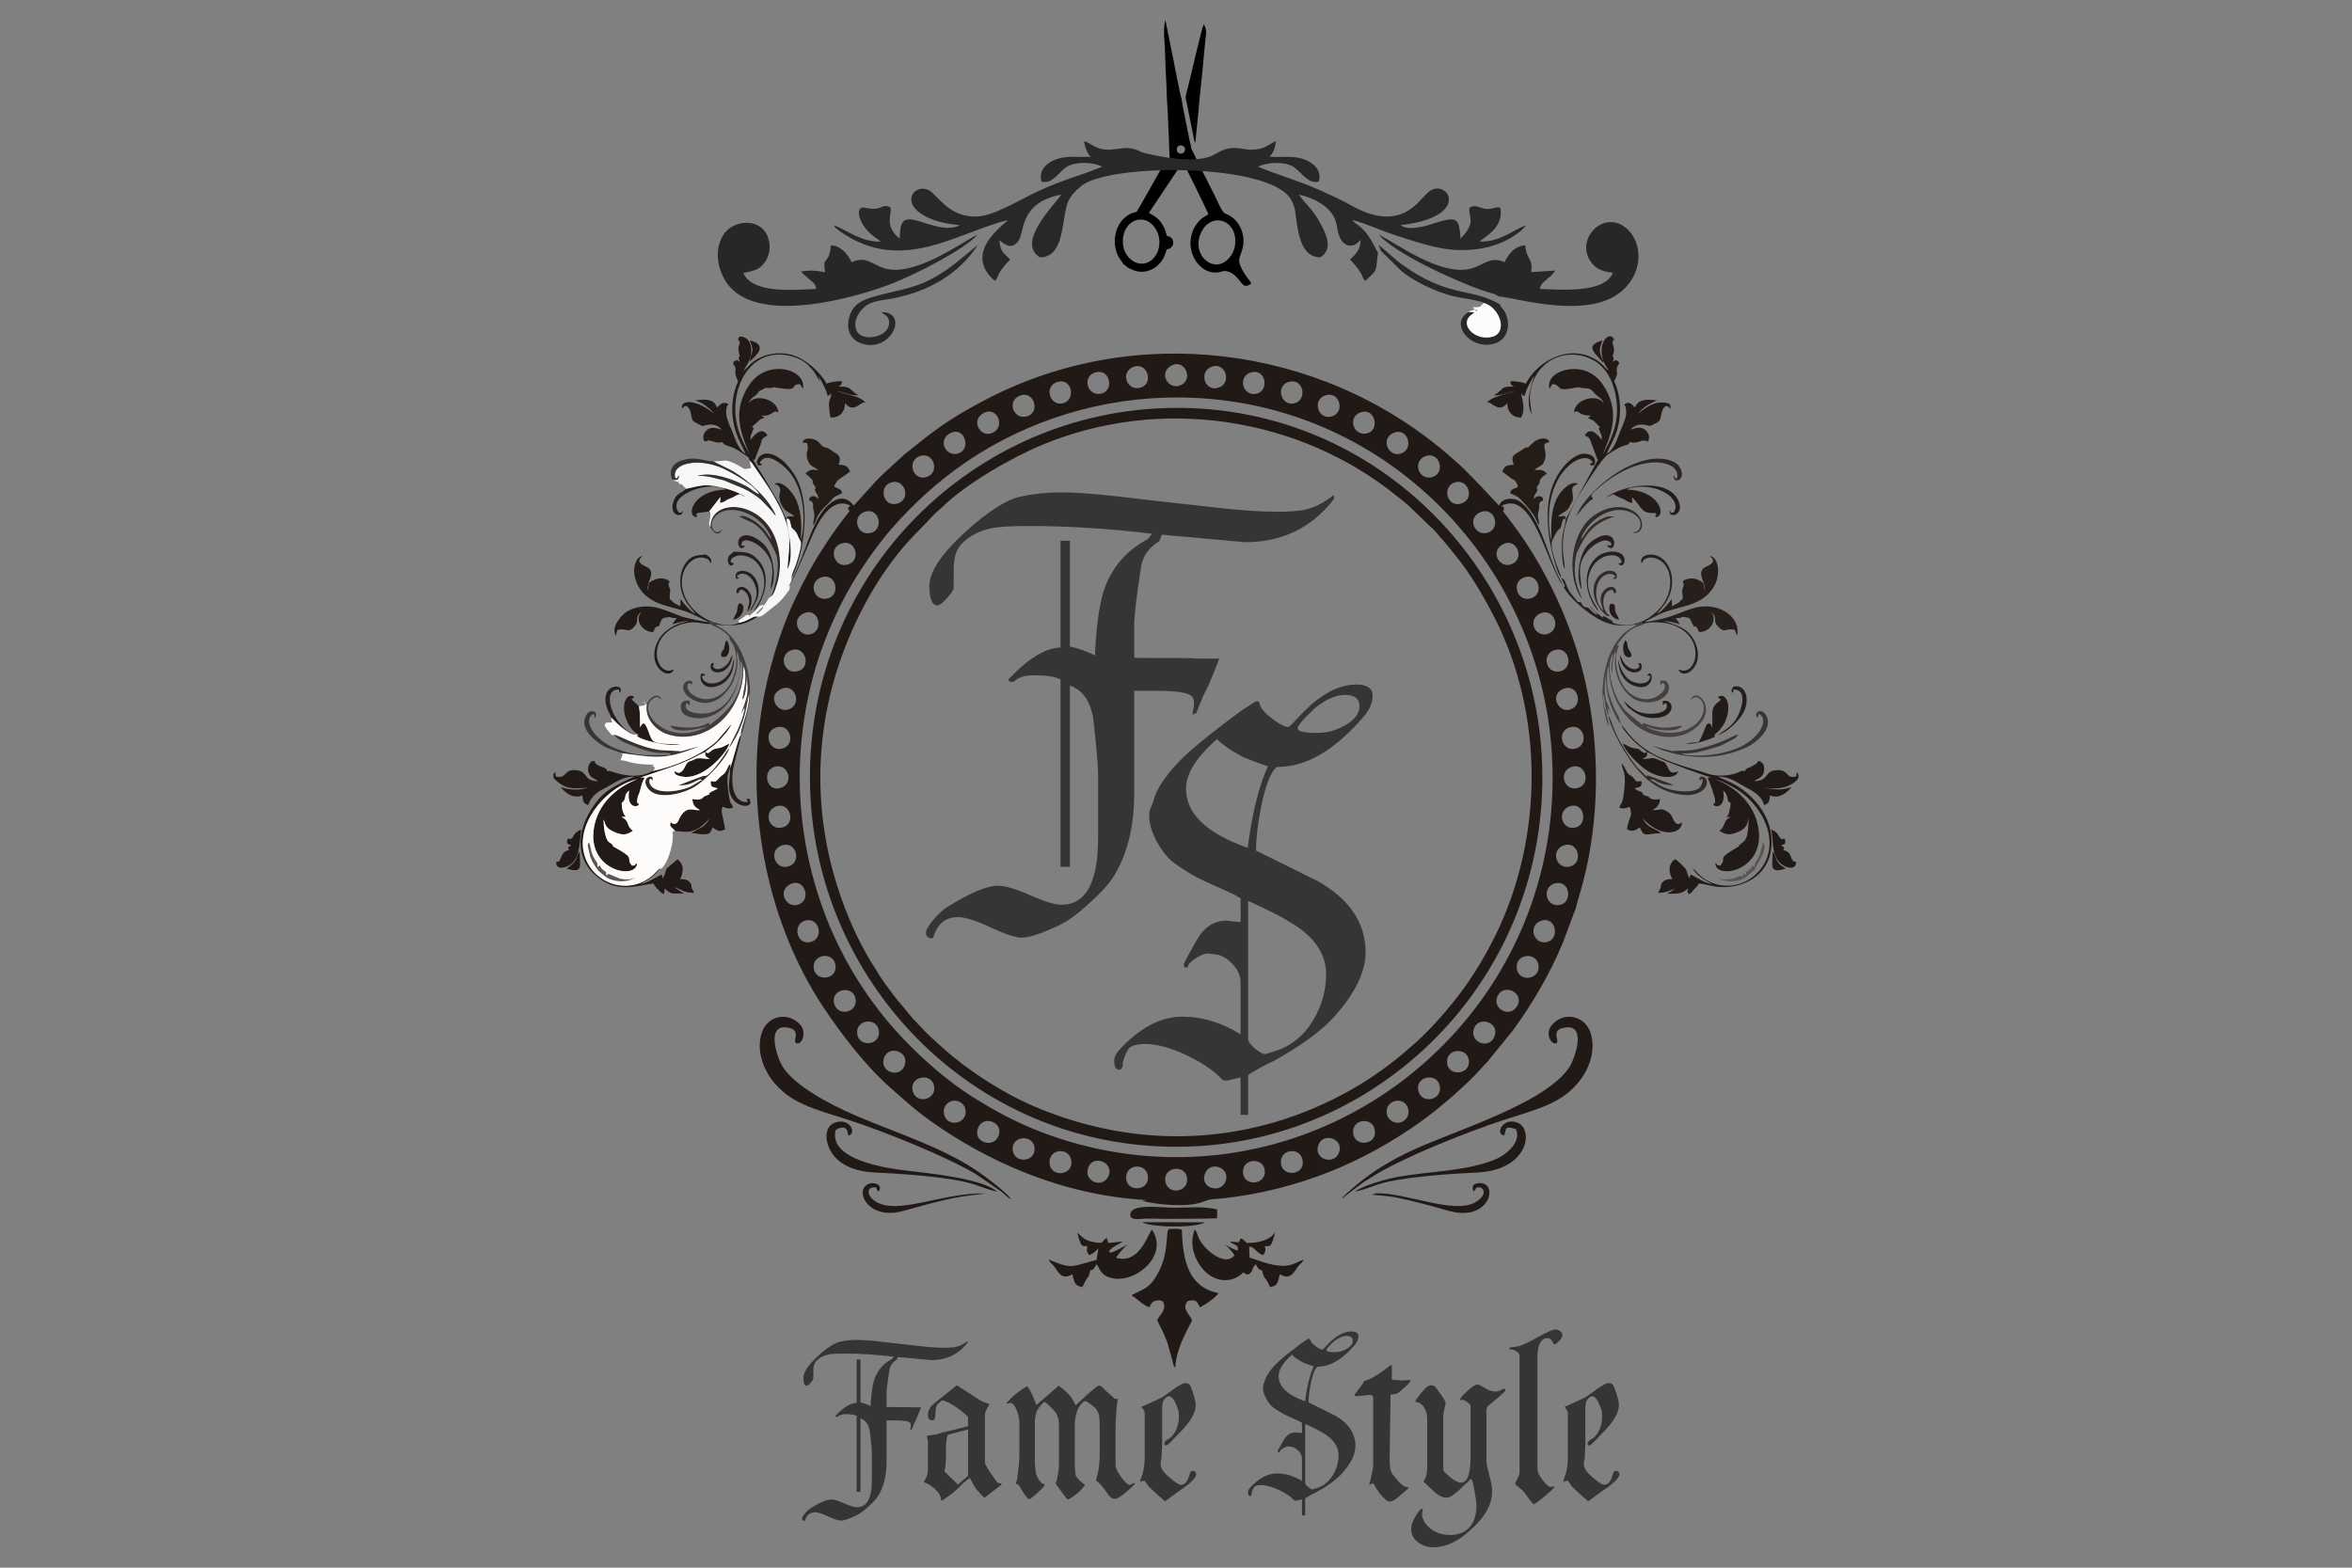 <?xml version="1.0" encoding="UTF-8"?>
<!DOCTYPE svg PUBLIC "-//W3C//DTD SVG 1.1//EN" "http://www.w3.org/Graphics/SVG/1.1/DTD/svg11.dtd">
<!-- Creator: CorelDRAW 2017 -->
<svg xmlns="http://www.w3.org/2000/svg" xml:space="preserve" width="50.8mm" height="33.867mm" version="1.1" style="shape-rendering:geometricPrecision; text-rendering:geometricPrecision; image-rendering:optimizeQuality; fill-rule:evenodd; clip-rule:evenodd"
viewBox="0 0 5079.98 3386.66"
 xmlns:xlink="http://www.w3.org/1999/xlink">
 <rect x="0" y="0" width="5079.98" height="3386.66" fill="#808080" stroke="none"/>
 <defs>
  <style type="text/css">
   <![CDATA[
    .fil1 {fill:black}
    .fil18 {fill:#211916}
    .fil17 {fill:#221A17}
    .fil13 {fill:#221B18}
    .fil14 {fill:#231C17}
    .fil12 {fill:#241B19}
    .fil9 {fill:#251D1A}
    .fil15 {fill:#261F1C}
    .fil5 {fill:#272727}
    .fil10 {fill:#281F1D}
    .fil4 {fill:#282828}
    .fil16 {fill:#2D2622}
    .fil8 {fill:#312A26}
    .fil23 {fill:#35302B}
    .fil11 {fill:#3A3532}
    .fil21 {fill:#423C3A}
    .fil22 {fill:#46413E}
    .fil2 {fill:#545454}
    .fil7 {fill:#5A5552}
    .fil3 {fill:#6A6A6A}
    .fil20 {fill:#F8F7F7}
    .fil6 {fill:#FCFCFC}
    .fil19 {fill:#FDFCFB}
    .fil0 {fill:#373435;fill-rule:nonzero}
   ]]>
  </style>
 </defs>
 <g id="Capa_x0020_1">
  <g id="_1806710716592">
   <path class="fil0" d="M2089.34 2897.11c1.22,1.15 0.93,2.82 -0.87,5.13 -19.3,24 -44.82,36 -76.56,36l-72.8 -6.58c-0.36,1.09 -1.15,3.04 -2.31,5.71 -9.25,5.71 -14.67,13.3 -16.05,22.7 -3.97,25.96 -5.93,42.73 -5.93,50.1l0 29.49 49.16 0.22c2.53,0.29 5.93,0.44 10.19,0.44 4.34,0 9.4,0 15.19,0 -2.53,6.65 -5.71,14.6 -9.54,23.78 -3.11,5.42 -6.66,13.44 -10.63,24.07 -2.24,0.87 -3.4,1.23 -3.4,1.23 0.15,-0.5 0.58,-3.11 1.3,-7.73 0.44,-3.47 0,-6.08 -1.3,-7.74 -2.75,-3.61 -13.23,-5.42 -31.37,-5.42l-19.6 0 0 89.71c0,28.77 -5.85,52.85 -17.56,72.36 -3.18,5.28 -8.46,11.5 -15.91,18.73 -12.86,12.29 -23.2,20.31 -31.01,24.14 -15.97,7.67 -27.33,11.5 -34.12,11.5 -5.42,0 -14.53,-3.04 -27.4,-9.04 -12.87,-6 -22.34,-8.96 -28.41,-8.96 -11.28,0 -18.58,6.14 -21.83,18.43l-3.18 0c-2.1,-0.87 -3.18,-2.39 -3.18,-4.63 0,-2.52 2.38,-6.65 7.23,-12.28 4.41,-4.92 8.02,-8.25 11.06,-10.13 20.24,-12.65 35.2,-18.94 44.96,-18.94 6.07,0 15.47,2.75 28.05,8.32 12.58,5.64 21.76,8.38 27.62,8.38 21.32,0 32.02,-19.59 32.02,-58.84l0 -54.65c0,-7.67 -1.3,-23.06 -3.83,-46.2 -1.88,-16.77 -8.39,-27.47 -19.59,-31.95 -0.29,-0.29 -0.58,-0.43 -0.87,-0.43 -0.29,0.14 -0.43,0.5 -0.43,1.08l0 157.74 -8.24 0 0 -164.32c-4.63,-2.38 -12.29,-3.61 -22.85,-3.61 -8.38,0 -14.45,1.88 -18.22,5.71l-3.17 0 -1.74 -1.66c17.2,-18.51 32.53,-27.98 45.98,-28.41l0 -93.62 8.24 0 0 92.75c7.3,1.59 14.67,4.19 22.12,7.88 0,-2.97 0,-4.48 0,-4.48 1.44,-23.93 3.98,-41.43 7.59,-52.41 6.8,-20.1 19.66,-35.21 38.75,-45.19 0.36,-0.86 1.59,-2.38 3.54,-4.62 -37.66,-4.56 -73.45,-6.8 -107.21,-6.8 -15.39,0 -26.09,0.58 -32.17,1.66 -11.56,2.17 -20.82,6.87 -27.76,14.17 -3.97,4.2 -6.14,10.27 -6.58,18.15 -0.14,2.53 -0.21,9.25 -0.21,20.24 0,1.73 -1.95,4.7 -5.79,8.96 -3.83,4.34 -6.65,6.44 -8.31,6.44 -4.77,0 -7.16,-5.64 -7.16,-16.92 0,-12.51 10.49,-28.34 31.52,-47.49 19.52,-17.79 35.5,-28.05 47.86,-30.87 11.35,-2.53 23.06,-3.83 35.21,-3.83 12.79,0 28.98,1.08 48.43,3.32l36.22 4.19c13.15,1.45 30.72,3.4 52.77,5.86 20.75,2.39 38.31,3.62 52.7,3.62 11.71,0 20.39,-0.73 26.02,-2.17 7.81,-1.96 15.55,-6.08 23.36,-12.29zm74.02 309.91l-37.08 28.77c-4.34,-4.12 -10.34,-10.48 -18.01,-19.09 -2.96,-4.04 -7.44,-12.07 -13.51,-23.92 -3.26,2.17 -8.17,6 -14.82,11.71 -6.22,6.72 -13.45,13.59 -21.62,20.53 -1.59,1.3 -9.4,6.94 -23.49,16.99l-2.53 -2.1c0.43,-7.23 -3.98,-15.04 -13.16,-23.57 -8.31,-7.44 -16.41,-12.29 -24.15,-14.38 6.08,-9.18 9.11,-18 9.11,-26.46l0 -62.1c0,-2.17 -0.79,-5.35 -2.31,-9.76 0.29,-0.58 0.94,-1.44 2.1,-2.53 4.77,-0.14 12,-1.23 21.61,-3.18 5.35,-2.17 14.53,-4.63 27.55,-7.44 8.45,-1.81 21.03,-4.99 37.8,-9.55l0 -19.44c-3.11,-4.56 -11.49,-11.57 -25.01,-21.18 -10.05,-7.09 -20.1,-12.22 -30.14,-15.47 -3.4,2.38 -6.29,4.55 -8.53,6.57 -4.42,3.69 -6.58,10.34 -6.58,20.1 0,11.28 -2.17,16.92 -6.44,16.92 -6.72,0 -10.05,-3.98 -10.05,-12 0,-9.47 5.14,-18.15 15.33,-26.03 6.79,-5.2 22.48,-17.78 47.13,-37.81l50.39 32.39c4.92,3.11 11.35,5.64 19.3,7.59l0.22 2.39c-6.15,9.25 -9.18,16.33 -9.18,21.1l0 103.31c0,4.34 8.53,18.36 25.66,41.93 1.74,2.24 4.84,3.32 9.33,3.18l1.08 2.53zm-72.51 -18.65l0 -100.27 -43.95 11.57c-2.82,9.39 -4.05,20.24 -3.76,32.38 0.43,20.75 -0.65,36.36 -3.25,46.77l28.99 28.13 21.97 -18.58zm360.15 17.56c-4.62,5.06 -10.98,10.99 -19.08,17.79 -11.42,9.61 -19.45,14.38 -24.15,14.38 -4.33,0 -8.81,-2.67 -13.3,-8.02 -3.1,-4.7 -6.29,-9.25 -9.54,-13.81 -5.49,-7.16 -11.42,-13.23 -17.78,-18.22 1.66,-5.64 2.96,-10.7 3.97,-15.25 2.75,-12.8 4.13,-26.6 4.13,-41.28l0 -54.43c0,-18.36 -0.95,-29.86 -2.75,-34.49 -1.16,-2.82 -3.04,-6.14 -5.71,-9.97 -12.15,-10.48 -19.67,-15.69 -22.49,-15.69 -3.61,0 -7.59,3.25 -11.85,9.76 -3.47,5.21 -5.93,10.27 -7.16,15.04 -2.53,9.18 -3.83,17.56 -3.83,25.23l0 87.9c0,4.92 0.58,12.15 1.74,21.62 1.22,4.77 8.02,12 20.24,21.54 -7.81,11.35 -19.74,21.76 -35.79,31.37 -2.17,-0.72 -3.83,-1.88 -5.13,-3.61 -14.39,-19.3 -21.9,-29.78 -22.63,-31.3 0,-0.58 0.44,-1.67 1.23,-3.33 0.87,-1.59 1.37,-2.74 1.45,-3.25 3.11,-15.4 4.62,-26.24 4.62,-32.46l0 -87.69c0,-10.12 -2.24,-18.72 -6.79,-25.81 -1.23,-1.95 -4.92,-6.07 -10.99,-12.29 -7.16,-7.37 -11.57,-10.98 -13.08,-10.98 -1.74,0 -4.85,2.89 -9.47,8.67 -4.56,5.78 -7.23,9.83 -7.88,12.22 -2.53,8.75 -3.84,15.97 -3.84,21.61l0 78.51c0,14.1 0.8,24.87 2.32,32.39 0.87,4.34 2.96,9.11 6.36,14.38 3.97,6.29 7.73,9.4 11.28,9.26 0.72,0.43 1.08,1.15 1.08,2.16 0,1.96 -5.06,7.52 -15.04,16.78 -10.04,9.25 -16.19,13.88 -18.43,13.88 -3.11,0 -10.7,-10.34 -22.7,-31.09 -1.23,-0.29 -3.25,-1.01 -5.93,-2.09 0.87,-2.46 1.88,-6.08 3.11,-11.07 3.04,-25.8 4.56,-41.34 4.56,-46.77l0 -72.94c0,-7.95 -1.67,-16.7 -5.06,-26.24 -4.2,-11.86 -9.4,-17.78 -15.55,-17.78 0.73,0 -1.37,0.72 -6.07,2.09 -0.29,-0.43 -0.65,-0.94 -1.08,-1.66 11.71,-13.95 26.53,-26.1 44.45,-36.44 5.5,6.08 11.72,18.44 18.66,37.09 0.43,0.43 0.86,1.59 1.3,3.54l48.07 -41.49c17.93,11.85 29.71,25.15 35.35,39.83 0.29,0.58 0.87,1.3 1.66,2.1 5.43,-5.06 13.52,-12.58 24.37,-22.41 14.67,-13.45 23.42,-20.17 26.09,-20.17 1.96,0 4.7,1.66 8.24,5.06 1.96,2.17 5.06,5.2 9.33,9.11 3.25,2.74 8.96,7.8 17.13,15.32 1.16,-0.72 2.32,-1.08 3.62,-1.08 0.72,0 1.44,0.14 2.31,0.43 -1.3,6.51 -2.24,13.37 -2.89,20.53 -1.3,14.82 -2.03,27.54 -2.17,38.1 -0.29,22.77 -0.29,50.89 0,84.29 0,6.94 4.84,16.7 14.46,29.28 7.08,9.18 12.51,13.73 16.19,13.73 1.01,0 4.19,-1.52 9.54,-4.62l1.3 2.74zm132.73 -21.61c0,6.14 -6.8,14.38 -20.31,24.72 -4.27,3.26 -12.15,8.97 -23.71,16.99 -2.03,1.45 -9.76,7.23 -23.35,17.28 -7.88,-6.58 -19.52,-17.06 -34.92,-31.59 -2.1,-3.4 -5.35,-7.88 -9.76,-13.45 -1.66,0.72 -4.63,1.66 -8.89,2.75l0 -2.97c0,-0.36 0.79,-2.82 2.46,-7.3 1.66,-4.41 2.67,-7.15 2.96,-8.17 2.75,-11.71 4.12,-22.19 4.12,-31.59l0 -98.75c0,-2.67 -2.31,-7.01 -6.94,-13.15 2.39,-0.8 8.82,-3.62 19.3,-8.46 4.48,-2.1 13.38,-6.36 26.68,-12.72l22.19 -15.91c13.45,-9.47 22.19,-14.17 26.32,-14.17 6.14,0 10.26,2.68 12.21,8.03 6.94,18.58 10.41,31.8 10.41,39.9 0,17.35 -13.15,38.75 -39.47,64.05 -2.67,2.82 -6.58,6.94 -11.78,12.51 -6.58,6.94 -10.63,10.33 -12.15,10.33l-2.09 0c-1.52,-1.37 -2.32,-2.96 -2.32,-4.62 0,-3.11 4.05,-6.94 12.29,-11.42 1.38,-0.87 3.47,-2.9 6.15,-6.15 8.74,-10.92 13.08,-24.29 13.08,-40.27 0,-4.19 -0.07,-7.01 -0.21,-8.45 -0.44,-4.12 -2.39,-10.27 -6.01,-18.44 -4.84,-11.28 -9.9,-16.91 -15.18,-16.91 -2.53,0 -5.27,1.52 -8.09,4.55 -2.89,3.04 -4.56,5.86 -5.13,8.53 -1.02,4.56 -1.52,7.38 -1.52,8.53l0 82.77c0,1.16 -0.44,10.34 -1.31,27.55 0,1.23 -0.36,3.25 -1.08,5.92 -0.72,2.68 -1.08,4.7 -1.08,6.15 0,5.93 1.52,11.13 4.48,15.69 4.12,6.36 12.58,14.38 25.44,24.14 6.44,4.92 11.21,7.38 14.17,7.38 6.22,0 11.14,-3.83 14.82,-11.64 1.81,-5.21 3.69,-10.34 5.5,-15.47 1.3,-2.1 3.25,-3.18 5.92,-3.18 1.45,0 2.9,0.86 4.49,2.45 1.52,1.67 2.31,3.19 2.31,4.56zm350.25 -297.55c0,6.43 -2.75,12.87 -8.24,19.23 -24.36,28.26 -48.36,43.59 -72.07,45.98 -1.59,0.14 -4.41,0.36 -8.46,0.65 -5.57,5.06 -10.2,17.06 -14.03,36 -3.25,16.04 -4.84,29.78 -4.84,41.06 5.93,2.96 15.61,7.73 29.21,14.38l28.12 14.03c29.2,16.63 43.8,38.46 43.8,65.42 0,18.07 -9.54,37.74 -28.55,59.06 -11.71,13.16 -30.29,26.82 -55.81,41.14 -6.87,2.96 -14.89,7.3 -24.07,13.08l0 36.87 -6.94 0 0 -34.7c-7.59,2.02 -11.93,3.04 -13.01,3.04 -1.96,0 -3.26,-0.29 -3.84,-0.87 -7.66,-8.17 -18.65,-15.69 -32.96,-22.48 -14.75,-6.94 -27.47,-10.41 -38.24,-10.41 -8.82,0 -14.24,1.88 -16.19,5.71 -3.4,6.36 -4.92,11.27 -4.63,14.82 -0.72,2.09 -1.74,3.18 -3.04,3.18 -3.18,0 -4.77,-2.75 -4.77,-8.24 0,-3.55 2.03,-7.45 6.14,-11.64 18.44,-19.38 37.31,-29.06 56.75,-29.06 18.58,0 36.51,5.49 53.79,16.33l0 -48.5c0,-5.5 -2.39,-10.92 -7.23,-16.2 -4.84,-5.27 -9.98,-8.31 -15.33,-9.03 -5.42,-0.65 -7.59,-1.01 -6.65,-1.01 -3.32,0 -7.3,1.37 -11.71,4.12 -4.48,2.74 -7.23,5.71 -8.24,8.82l-2.53 0c-0.51,-1.59 -0.79,-2.46 -0.79,-2.61 0,-1.08 4.12,-8.89 12.43,-23.27 6.58,-11.57 15.76,-17.35 27.4,-17.35 -1.38,0 2.82,0.5 12.65,1.44 0.22,-7.44 0.22,-11.2 0,-11.2 0,-1.96 0,-4.27 0,-6.8 0.22,-2.1 0.22,-3.47 0,-3.97 -2.53,-1.74 -5.71,-3.4 -9.47,-5.14 -5.35,-2.38 -13.3,-6 -23.78,-10.77 -9.48,-4.41 -18.73,-9.9 -27.84,-16.55 -5.64,-4.05 -10.77,-10.27 -15.47,-18.58 -4.77,-8.39 -7.3,-15.98 -7.73,-22.92 -0.29,-3.39 0.07,-6.43 1.08,-9.11 0.87,-1.8 1.59,-3.76 2.31,-5.71 3.4,-13.66 14.32,-28.99 32.82,-45.97 9.76,-8.9 25.88,-21.62 48.37,-38.32 2.53,-1.66 7.08,-4.62 13.73,-8.89l2.53 0c0.29,0.58 0.65,1.3 1.09,2.1 0.14,3.39 3.76,7.88 10.77,13.37 7.08,5.49 12.36,8.24 15.9,8.24 1.45,-0.94 4.85,-4.34 10.2,-10.12 17.92,-19.37 35.35,-29.06 52.33,-29.06 10.05,0 15.04,3.47 15.04,10.41zm-12.14 9.54c0,-6.94 -4.56,-10.41 -13.6,-10.41 -7.22,0 -15.39,3.26 -24.43,9.83 -2.02,1.38 -5.35,4.41 -10.05,9.11 -5.93,6 -8.89,9.91 -8.89,11.71 0,0.73 0.51,1.59 1.45,2.61 4.12,1.3 9.03,1.87 14.67,1.87 7.38,0 13.52,-0.86 18.29,-2.74 15.04,-5.86 22.56,-13.16 22.56,-21.98zm-84.51 55.45c-5.21,-1.52 -12.73,-4.27 -22.49,-8.24 -11.27,-5.93 -19.44,-11.5 -24.5,-16.77 -19.09,16.7 -28.63,31.95 -28.63,45.76 0,23.06 19.01,41.27 56.97,54.65 3.97,-31.45 10.19,-56.6 18.65,-75.4zm53.71 191.86c0,-15.33 -7.45,-28.92 -22.41,-40.63 -9.25,-7.23 -25.81,-16.19 -49.59,-26.89l0 128.31c0.58,2.25 2.82,5.07 6.72,8.32 3.91,3.18 7.01,4.84 9.25,4.84 1.02,-0.29 3.91,-1.23 8.75,-2.75 15.18,-4.69 27.18,-14.52 36,-29.63 7.52,-13.02 11.28,-26.82 11.28,-41.57zm155.21 -160.27c0,1.81 -4.34,6.65 -13.09,14.46 -8.67,7.88 -14.38,12.21 -16.91,13.01 -2.89,0.29 -7.16,1.01 -12.87,2.17 0,14.67 -0.36,38.02 -1.08,70.05l-0.87 69.04c-0.15,15.83 1.66,26.24 5.35,31.3 14.96,20.24 25.88,29.85 32.67,29.06 0.58,0.22 1.45,0.72 2.53,1.45 0,0.43 -0.07,1.01 -0.36,1.66 -4.26,3.69 -10.77,9.32 -19.52,16.84 -8.74,7.59 -15.25,11.35 -19.44,11.35 -3.54,0 -6.22,-0.79 -8.1,-2.31 -11.42,-9.9 -20.46,-21.62 -27.11,-35.28 -0.43,-0.58 -1.37,-1.23 -2.96,-1.95 -2.24,1.59 -4.7,2.75 -7.37,3.61 -0.58,-1.52 -0.87,-2.38 -0.87,-2.53 0,5.93 1.59,1.81 4.77,-12.29 3.25,-14.09 4.84,-22.7 4.84,-25.8l0 -147.04c0,-4.49 -2.53,-6.73 -7.59,-6.73l-26.6 2.75c-2.82,0 -4.7,-0.58 -5.71,-1.73l0 -2.1c0.58,-0.87 3.25,-4.41 8.02,-10.56 5.79,-7.37 9.91,-13.44 12.29,-18.21 8.6,-2.32 18.72,-7.16 30.29,-14.68 8.75,-5.78 17.64,-12.29 26.68,-19.66l2.53 0c0.43,2.67 0.65,7.08 0.65,13.16 0,4.77 -0.15,10.55 -0.44,17.35 0.58,0.28 1.23,0.65 1.96,1.01 2.24,0 5.56,0.29 9.9,0.79 4.41,0.51 7.73,0.72 9.97,0.72 2.39,0 8.25,-0.43 17.57,-1.29 0.58,0.57 0.87,1.37 0.87,2.38zm205.31 21.18c-7.02,7.3 -19.96,18.58 -38.75,33.83 -1.52,3.83 -2.32,6.44 -2.32,7.88l0 108.58c0,6.51 2.03,17.14 6.15,31.88 4.12,14.75 6.14,25.45 6.14,32.1 0,12.65 -1.95,23.86 -5.92,33.4 -8.46,20.6 -25.96,41.64 -52.56,63.11 -22.55,18.22 -45.54,27.33 -69.04,27.33 -12,0 -22.62,-3.55 -31.95,-10.56 -10.34,-7.81 -15.47,-17.42 -15.47,-28.99 0,-9.61 5.13,-21.83 15.47,-36.58 3.25,-4.7 6,-7.15 8.24,-7.44 1.01,0.72 1.52,1.59 1.52,2.53 -1.74,7.51 -2.17,12.58 -1.3,15.25 4.12,12.43 11.93,22.2 23.49,29.28 10.92,6.58 23.21,9.9 36.87,9.9 18.51,0 32.75,-6 42.8,-18 9.32,-10.99 13.95,-25.88 13.95,-44.67 0,-8.03 -2.17,-23.28 -6.58,-45.76 -0.8,-4.34 -2.38,-8.82 -4.63,-13.31 -1.8,1.67 -10.84,10.12 -27.1,25.38 -11.14,10.48 -19.96,15.69 -26.46,15.69 -8.46,0 -17.64,-4.56 -27.55,-13.74 -4.7,-4.55 -11.78,-11.28 -21.4,-20.31l0 -2.61c4.92,-5.63 7.38,-15.61 7.38,-30l0 -104.38c0,-8.03 -1.88,-15.4 -5.71,-22.2 -4.77,-8.46 -11.35,-12.94 -19.67,-13.52 0,-1.88 0.29,-3.18 0.87,-4.04 14.82,-21.33 25.45,-31.96 31.96,-31.96 3.68,0 6.5,0.8 8.6,2.46 2.02,1.59 6.36,7.16 13.01,16.55 7.3,10.49 10.99,16.99 10.99,19.52l-2.53 10.78c-1.88,7.37 -2.82,12.94 -2.82,16.69 0.07,20.46 0.07,58.85 0,115.16 0,2.39 1.15,4.7 3.4,6.94 15.1,14.82 26.89,22.27 35.2,22.27 13.59,0 20.39,-18.94 20.39,-56.75l0 -103.59c0,-1.52 0.07,-2.68 0.14,-3.4 -0.14,-3.54 -0.22,-4.92 -0.22,-4.19 -7.73,-7.23 -13.15,-10.85 -16.26,-10.85 -0.58,0 -1.45,0.15 -2.67,0.37 -1.16,0.14 -2.1,0.29 -2.61,0.29 -0.14,-0.44 -0.43,-0.95 -0.86,-1.52 0,-2.53 4.91,-8.46 14.82,-17.71 10.4,-9.84 17.99,-14.75 22.62,-14.75 2.17,0 5.5,1.37 9.98,4.12 6.36,3.9 10.19,6.07 11.42,6.65 6.8,3.03 12.51,4.55 17.2,4.55 3.4,0 7.09,-0.94 11.07,-2.81 4.04,-1.96 6.14,-2.9 6.28,-2.9l2.75 0c0.72,0.58 1.3,0.87 1.67,0.87l0 3.18zm123.11 -120.58c0,5.78 -5.14,12.43 -15.26,19.95l-3.39 0c-3.69,-8.75 -8.03,-13.15 -12.94,-13.15 -14.97,0 -22.49,14.38 -22.49,43.01l0 237.62c0,6.36 1.67,12.07 5.06,17.2 10.49,15.76 18.44,23.72 23.79,23.72 0.58,-0.15 2.89,-0.66 7.01,-1.52 0.29,0.43 0.65,1.01 1.01,1.73 -3.47,4.48 -10.41,10.99 -20.6,19.52 -10.27,8.46 -18.15,14.39 -23.64,17.78 -2.1,-0.57 -5.71,-4.55 -10.77,-11.85 -6.65,-9.47 -11.13,-15.4 -13.59,-17.79l-14.82 -12.29c-1.09,-1.01 -1.66,-2.24 -1.66,-3.61l4.91 -9.54c3.11,-6.22 4.7,-10.85 4.7,-13.81l0 -250.85c0,-4.48 -2.39,-8.24 -7.23,-11.2 -4.12,-2.53 -8.67,-3.83 -13.59,-3.83 -1.16,-0.87 -1.73,-1.6 -1.73,-2.32 1.15,-1.15 2.38,-1.88 3.83,-2.17 6.79,-0.65 12.79,-1.59 18,-2.74 6.5,-1.38 22.48,-9.19 48.07,-23.28 15.11,-8.32 25.37,-12.51 30.94,-12.51 3.11,0 6.22,1.23 9.47,3.62 3.25,2.38 4.92,5.2 4.92,8.31zm123.11 300.37c0,6.14 -6.8,14.38 -20.32,24.72 -4.26,3.26 -12.14,8.97 -23.71,16.99 -2.02,1.45 -9.76,7.23 -23.35,17.28 -7.88,-6.58 -19.51,-17.06 -34.91,-31.59 -2.1,-3.4 -5.35,-7.88 -9.76,-13.45 -1.67,0.72 -4.63,1.66 -8.89,2.75l0 -2.97c0,-0.36 0.79,-2.82 2.45,-7.3 1.67,-4.41 2.68,-7.15 2.97,-8.17 2.75,-11.71 4.12,-22.19 4.12,-31.59l0 -98.75c0,-2.67 -2.32,-7.01 -6.94,-13.15 2.38,-0.8 8.82,-3.62 19.3,-8.46 4.48,-2.1 13.37,-6.36 26.68,-12.72l22.19 -15.91c13.44,-9.47 22.19,-14.17 26.31,-14.17 6.15,0 10.27,2.68 12.22,8.03 6.94,18.58 10.41,31.8 10.41,39.9 0,17.35 -13.16,38.75 -39.47,64.05 -2.68,2.82 -6.58,6.94 -11.79,12.51 -6.57,6.94 -10.62,10.33 -12.14,10.33l-2.1 0c-1.52,-1.37 -2.31,-2.96 -2.31,-4.62 0,-3.11 4.05,-6.94 12.29,-11.42 1.37,-0.87 3.47,-2.9 6.14,-6.15 8.75,-10.92 13.09,-24.29 13.09,-40.27 0,-4.19 -0.07,-7.01 -0.22,-8.45 -0.43,-4.12 -2.38,-10.27 -6,-18.44 -4.84,-11.28 -9.9,-16.91 -15.18,-16.91 -2.53,0 -5.28,1.52 -8.1,4.55 -2.89,3.04 -4.55,5.86 -5.13,8.53 -1.01,4.56 -1.52,7.38 -1.52,8.53l0 82.77c0,1.16 -0.43,10.34 -1.3,27.55 0,1.23 -0.36,3.25 -1.08,5.92 -0.73,2.68 -1.09,4.7 -1.09,6.15 0,5.93 1.52,11.13 4.49,15.69 4.12,6.36 12.57,14.38 25.44,24.14 6.44,4.92 11.21,7.38 14.17,7.38 6.22,0 11.13,-3.83 14.82,-11.64 1.81,-5.21 3.69,-10.34 5.49,-15.47 1.31,-2.1 3.26,-3.18 5.93,-3.18 1.45,0 2.89,0.86 4.48,2.45 1.52,1.67 2.32,3.19 2.32,4.56z"/>
   <path class="fil0" d="M2879.78 1069.92c3.02,2.85 2.31,6.95 -2.14,12.65 -47.56,59.14 -110.44,88.7 -188.63,88.7l-179.37 -16.2c-0.89,2.67 -2.85,7.48 -5.7,14.07 -22.8,14.07 -36.16,32.77 -39.54,55.93 -9.8,63.94 -14.61,105.27 -14.61,123.44l0 72.67 121.12 0.53c6.24,0.72 14.61,1.07 25.12,1.07 10.69,0 23.15,0 37.4,0 -6.23,16.39 -14.07,35.98 -23.51,58.61 -7.66,13.35 -16.39,33.13 -26.18,59.31 -5.53,2.14 -8.37,3.03 -8.37,3.03 0.35,-1.25 1.42,-7.66 3.2,-19.06 1.07,-8.55 0,-14.96 -3.2,-19.06 -6.77,-8.91 -32.6,-13.36 -77.31,-13.36l-48.27 0 0 221.05c0,70.89 -14.43,130.21 -43.28,178.3 -7.84,13 -20.84,28.32 -39.19,46.13 -31.71,30.28 -57.18,50.05 -76.42,59.5 -39.36,18.88 -67.33,28.32 -84.07,28.32 -13.36,0 -35.8,-7.48 -67.51,-22.27 -31.7,-14.78 -55.04,-22.08 -70,-22.08 -27.79,0 -45.78,15.13 -53.79,45.42l-7.84 0c-5.16,-2.14 -7.84,-5.88 -7.84,-11.4 0,-6.24 5.88,-16.39 17.82,-30.28 10.86,-12.12 19.77,-20.31 27.25,-24.94 49.87,-31.17 86.74,-46.67 110.79,-46.67 14.96,0 38.12,6.77 69.11,20.48 31,13.9 53.62,20.67 68.04,20.67 52.55,0 78.91,-48.27 78.91,-144.99l0 -134.66c0,-18.88 -3.2,-56.83 -9.44,-113.83 -4.63,-41.32 -20.66,-67.68 -48.27,-78.72 -0.71,-0.72 -1.42,-1.07 -2.14,-1.07 -0.71,0.35 -1.07,1.24 -1.07,2.67l0 388.66 -20.3 0 0 -404.87c-11.4,-5.88 -30.28,-8.91 -56.29,-8.91 -20.66,0 -35.62,4.64 -44.88,14.08l-7.84 0 -4.28 -4.1c42.4,-45.6 80.16,-68.94 113.29,-70l0 -230.67 20.3 0 0 228.53c17.99,3.92 36.16,10.33 54.51,19.41 0,-7.3 0,-11.04 0,-11.04 3.56,-58.96 9.8,-102.06 18.7,-129.14 16.75,-49.52 48.45,-86.74 95.48,-111.32 0.89,-2.14 3.91,-5.88 8.72,-11.4 -92.8,-11.23 -180.97,-16.75 -264.15,-16.75 -37.94,0 -64.3,1.43 -79.27,4.1 -28.49,5.34 -51.3,16.92 -68.39,34.91 -9.8,10.33 -15.14,25.29 -16.21,44.71 -0.36,6.23 -0.54,22.8 -0.54,49.87 0,4.28 -4.81,11.58 -14.25,22.09 -9.44,10.69 -16.38,15.85 -20.48,15.85 -11.76,0 -17.64,-13.89 -17.64,-41.68 0,-30.81 25.83,-69.82 77.67,-117.02 48.09,-43.82 87.45,-69.11 117.91,-76.06 27.97,-6.24 56.82,-9.44 86.75,-9.44 31.53,0 71.42,2.67 119.34,8.19l89.24 10.33c32.42,3.57 75.7,8.37 130.03,14.43 51.12,5.88 94.4,8.91 129.85,8.91 28.85,0 50.23,-1.78 64.12,-5.35 19.24,-4.8 38.3,-14.96 57.54,-30.28z"/>
   <path class="fil0" d="M2964.67 1503.17c0,15.05 -6.42,30.1 -19.28,44.98 -57,66.14 -113.15,102 -168.63,107.58 -3.72,0.34 -10.32,0.84 -19.79,1.52 -13.02,11.84 -23.85,39.92 -32.81,84.23 -7.61,37.55 -11.33,69.69 -11.33,96.07 13.86,6.94 36.53,18.1 68.33,33.66l65.79 32.82c68.34,38.9 102.5,89.98 102.5,153.07 0,42.28 -22.32,88.29 -66.81,138.18 -27.4,30.79 -70.87,62.75 -130.57,96.24 -16.07,6.94 -34.85,17.09 -56.33,30.62l0 86.26 -16.23 0 0 -81.19c-17.76,4.74 -27.91,7.11 -30.45,7.11 -4.57,0 -7.61,-0.68 -8.96,-2.03 -17.93,-19.12 -43.64,-36.71 -77.13,-52.61 -34.51,-16.23 -64.28,-24.35 -89.48,-24.35 -20.63,0 -33.32,4.4 -37.88,13.36 -7.95,14.88 -11.51,26.39 -10.83,34.67 -1.69,4.91 -4.06,7.45 -7.1,7.45 -7.45,0 -11.17,-6.43 -11.17,-19.29 0,-8.28 4.74,-17.42 14.38,-27.23 43.13,-45.33 87.28,-67.99 132.78,-67.99 43.46,0 85.41,12.85 125.84,38.22l0 -113.49c0,-12.85 -5.59,-25.54 -16.92,-37.89 -11.33,-12.34 -23.34,-19.45 -35.86,-21.14 -12.68,-1.52 -17.76,-2.37 -15.56,-2.37 -7.78,0 -17.08,3.22 -27.4,9.64 -10.48,6.43 -16.91,13.37 -19.28,20.64l-5.92 0c-1.18,-3.72 -1.86,-5.75 -1.86,-6.09 0,-2.54 9.64,-20.8 29.09,-54.46 15.39,-27.06 36.87,-40.6 64.11,-40.6 -3.22,0 6.59,1.19 29.6,3.39 0.5,-17.42 0.5,-26.22 0,-26.22 0,-4.57 0,-9.98 0,-15.9 0.5,-4.9 0.5,-8.12 0,-9.3 -5.92,-4.06 -13.37,-7.95 -22.16,-12.01 -12.52,-5.58 -31.12,-14.04 -55.65,-25.2 -22.16,-10.32 -43.81,-23.17 -65.12,-38.73 -13.19,-9.48 -25.2,-24.02 -36.19,-43.47 -11.17,-19.62 -17.09,-37.38 -18.1,-53.62 -0.68,-7.95 0.17,-15.06 2.54,-21.31 2.02,-4.23 3.72,-8.8 5.41,-13.36 7.95,-31.97 33.49,-67.83 76.79,-107.58 22.83,-20.8 60.55,-50.57 113.15,-89.64 5.92,-3.89 16.58,-10.83 32.14,-20.81l5.92 0c0.67,1.36 1.52,3.05 2.53,4.91 0.34,7.95 8.8,18.44 25.21,31.29 16.57,12.86 28.92,19.28 37.21,19.28 3.38,-2.2 11.33,-10.15 23.85,-23.68 41.94,-45.33 82.71,-67.99 122.45,-67.99 23.51,0 35.18,8.12 35.18,24.36zm-28.41 22.32c0,-16.24 -10.66,-24.36 -31.8,-24.36 -16.91,0 -36.03,7.62 -57.17,23.01 -4.73,3.21 -12.51,10.32 -23.51,21.31 -13.87,14.04 -20.8,23.17 -20.8,27.4 0,1.69 1.18,3.72 3.38,6.09 9.64,3.04 21.14,4.4 34.34,4.4 17.25,0 31.63,-2.03 42.79,-6.43 35.18,-13.7 52.77,-30.78 52.77,-51.42zm-197.73 129.73c-12.17,-3.55 -29.76,-9.98 -52.6,-19.28 -26.38,-13.87 -45.5,-26.89 -57.34,-39.24 -44.65,39.07 -66.97,74.76 -66.97,107.06 0,53.96 44.48,96.58 133.28,127.87 9.3,-73.57 23.85,-132.43 43.63,-176.41zm125.68 448.9c0,-35.86 -17.43,-67.66 -52.44,-95.06 -21.65,-16.91 -60.38,-37.89 -116.03,-62.92l0 300.22c1.36,5.25 6.6,11.84 15.73,19.46 9.14,7.44 16.41,11.33 21.65,11.33 2.37,-0.68 9.14,-2.88 20.47,-6.43 35.52,-10.99 63.6,-34 84.23,-69.35 17.59,-30.44 26.39,-62.75 26.39,-97.25z"/>
   <path class="fil1" d="M2598.83 494.14c14.08,-21.53 43.14,-25.53 60.12,-3.39 12.29,16.03 12.6,43.53 -0.85,62.32 -33.71,47.12 -93.84,-6.1 -59.27,-58.93zm-56.69 -174.04c2.77,-10.95 20.37,-6.01 16.92,5.26 -3.27,10.7 -20.22,7.8 -16.92,-5.26zm28.99 -11.02c-1.43,-2.77 -0.99,-3.02 -1.91,-6.57l-8.46 -41.8c-0.94,-4 -1.48,-7.63 -2.27,-12.02 -0.79,-4.32 -1.6,-7.64 -2.4,-12.05l-4.41 -24.43c-1.79,-2.5 -17.02,-81.82 -17.41,-83.83 -2.81,-14.31 -6,-28.23 -8.55,-42.36l-8.55 -42c-3.32,7.23 -3.58,28.01 -2.66,37.42 2.38,24.38 2.44,66.23 4.36,93.29 0.45,6.37 0.7,12.43 0.78,18.67 0.33,23.13 3.12,51.1 3.5,74.62 0.1,6.49 0.37,12.35 0.83,18.67 1.07,15.04 1.22,44.08 2.64,56.15 3.05,1.87 13.86,4.61 17.93,5.91 13.3,4.26 10.96,1.98 15.31,10.53 3.82,7.5 48.81,98.65 50.12,103.23 -7.27,6.07 -15.29,6.63 -26.08,22.37 -32.94,48.01 3.78,111.53 49.43,103.1 4.45,-0.83 9.37,-3.1 14.36,-2.43 22.95,3.09 32.32,29.09 40.6,31.52 3.84,1.13 10.64,-0.41 14.11,-4.87 -2.43,-6.5 -14.79,-17.77 -23.26,-37.62 -7.28,-17.06 1.85,-22.89 5.35,-41.07 5.46,-28.28 -7.47,-61.23 -39.03,-72.6 -5.7,-2.05 -17.73,-30 -20.91,-36.5 -15.26,-31.15 -33.15,-65 -47.77,-95.83 -1.68,-3.53 -3.31,-5.66 -4.09,-9.45l-1.58 -8.54c-0.08,-1.73 -0.02,-0.97 0.02,-1.51z"/>
   <path class="fil1" d="M2430.9 495.95c12.35,-24.25 41.25,-29.36 59.43,-9.12 14.95,16.65 18.15,41.47 8.24,60.73 -12.68,24.65 -40.3,29.89 -59.93,9.34 -15.05,-15.75 -17.48,-41.83 -7.74,-60.95zm-5.08 73.86l12.57 9.94c3.68,0.65 8.35,3.66 12.29,4.96 26.68,8.84 54.75,-7.35 65.06,-33.39 1.39,-3.51 3.29,-10.47 4.61,-12.75 3.27,-0.68 6.08,-0.98 9.43,-4.29 3.33,-3.31 4.22,-6.48 4.26,-10.23 0.11,-12.61 -13.31,-14.34 -13.68,-14.73 -1.87,-4.4 -2.1,-8.52 -4.37,-13.64 -8.7,-19.62 -15.42,-25.29 -34.61,-35.73l66.03 -99.01 -31.31 -10.04c-6.03,9.23 -12.29,21 -17.7,30.75 -5.5,9.92 -11.66,20.06 -17.03,30.14l-25.82 44.97c-1.71,1.63 -4.44,1.77 -6.58,2.32 -12.4,3.19 -25.74,14.59 -32.21,26.59 -5.37,9.95 -7.98,19.3 -8.82,29.02 -1.43,16.49 2.92,33.93 12.83,47.74 0.9,1.25 1.48,1.94 2.49,3.24 0.45,0.57 0.89,1.07 1.28,1.67 0.16,0.24 0.58,0.99 0.7,1.2l0.58 1.27z"/>
   <path class="fil1" d="M2560.98 214.6c1.83,3.4 4.16,18.1 5.25,23.2l11.58 57.26c0.91,3.84 0.93,7.33 2.49,11.12 1.14,2.62 0.19,1.34 1.55,0.41l6.31 -62.58c3.18,-41.25 9.07,-85.83 12.28,-126.86 0.79,-10.1 2.09,-21.2 3.1,-31.43 1.11,-11.11 3.99,-20.33 -2.54,-31.1l-1.29 -1.7 -0.83 2.94c-3.06,2.98 -30.25,123.65 -37.32,149.06 -2.09,7.52 0.65,6.5 -0.58,9.68z"/>
   <path class="fil2" d="M2598.88 55.86l0.83 -2.94 1.29 1.7c0.2,-2.83 0.56,-1.51 -1.43,-3.97 -0.43,1.06 -0.7,0.99 -0.89,2.23 -0.3,1.96 -0.16,1.13 0.2,2.98z"/>
   <path class="fil3" d="M2579.67 308.67l2.02 1.25 0.16 -3.33c-1.36,0.93 -0.41,2.21 -1.55,-0.41 -0.08,1.79 -0.14,1.04 -0.63,2.49z"/>
   <path class="fil4" d="M2465.98 328.68c-29.83,-14.78 -38.84,-7.2 -70.08,-5.15 -33.61,-0.51 -37.5,-14.78 -54.86,-18.54 2.49,13.22 7.8,28.66 15.11,33.37 -24.95,2.63 -47.54,-3.5 -74.05,5.36 -18.82,6.29 -40.41,23.4 -32.46,48.49 24.24,6.92 39.15,-23.85 56.53,-33.07 19.11,-10.14 54.17,-9.44 74.3,0.87 -39.25,17.07 -81.65,26.91 -136.03,52.04 -47,21.71 -98.83,55.56 -136.74,55.74 -44.79,0.23 -67.24,-23.92 -92.52,-49.96 -30.03,-30.95 -78.07,15.22 -18.72,48.16 23.82,13.22 46.54,17.1 76.51,20.38l-4.25 2.28c-16.9,6.61 -38.72,4 -75.13,-8.11 -44.06,-14.65 -48.99,-5.72 -50.43,35 -35.02,-28.88 -15.6,-52.34 -20.02,-67.55 -20.03,-9.7 -17.01,8.45 -51.78,1.47 -1.33,-0.27 -6.41,-1.23 -6.42,-1.23 -19.33,-0.44 -9.35,36.92 18.9,59.84 8.58,6.96 11.85,7.29 17.94,14.19 -44.8,-0.61 -68.27,-23.12 -100.87,-35.85 4.57,7.83 1.23,3.16 7.59,8.88 0.34,0.31 7.98,5.91 8.44,6.23 131.47,90.68 248.81,1.41 359.84,-26.12 -6.69,9.26 -99.7,70.26 -27.92,131.51 10.38,-11.08 0.37,-12.2 32.88,-46.31 -13.38,-14.34 -21.17,-15.17 -23.37,-41.75 12.19,9.47 26.43,21.87 41.32,1.32 14.27,-19.69 0.87,-81.94 92.33,-99.81 -10.03,17.8 -99.47,102.89 -46.11,135.44 36.76,0.77 45.06,-38.73 50.46,-71.32 7.78,-47 7.58,-55.68 38.29,-82.16 58.04,-50.04 411.04,-51.28 454.37,29.86 9.35,17.51 8.82,29.48 11.76,49.59 4.92,33.61 14.88,74.75 50.91,74.06 28.91,-18.07 12.62,-50.54 -1.42,-76.09 -6.22,-11.3 -14.02,-22.27 -21.63,-31.25 -7.11,-8.39 -18.43,-19.61 -23,-28.13 34.04,7.85 64.72,25.17 76.72,50.77 7.59,16.2 4.58,33.94 15.6,49.04 11.42,15.66 29.96,12.82 40.68,-2.37 0.67,21.34 -11.6,32.64 -22.79,42.8 32.54,34.67 22.62,35.58 32.88,46.3 27.72,-26.05 21.73,-16.66 27.44,-61.25 -4.91,-5.8 -14.51,-34.58 -37.13,-54.68 -8.07,-7.17 -12.6,-7.41 -18.12,-15.6 28.71,7.18 62.63,22.95 92.21,32.61 32.52,10.61 61.47,20.53 96.28,27.51 60.3,12.1 130.51,2.48 177.85,-38.98l9.4 -10.28c-30.14,11.5 -58.85,37.46 -100.52,35.59 7.43,-7.86 21.19,-13.91 32.61,-28.28 9.63,-12.11 15.13,-25.96 11.67,-44.69 -11.17,-3.63 -16.06,4.47 -32.21,2.26 -14.18,-1.93 -19.24,-9.54 -33.74,-3.23 -5.94,19.73 17.5,29.43 -19.89,67.66 -3.21,-40.47 -4.57,-49.61 -50.73,-35.1 -22.1,6.95 -58.68,19.95 -79.23,5.99 160.94,-17.94 98.65,-107.54 59.13,-70.19 -7.91,7.48 -14.34,15.37 -23.11,23.89 -44.34,43.09 -96.6,29.19 -142.24,3.66 -21.51,-12.02 -40.49,-20.68 -63.12,-30.86 -52.27,-23.53 -102.76,-37.37 -138.18,-52.95 20.62,-9.61 54.23,-11.37 74.37,-0.81 17.15,9 32.69,39.55 56.47,33.12 8.58,-23.5 -11.35,-40.16 -28.14,-46.89 -27.93,-11.19 -51.16,-4.03 -78.17,-7.05 7.66,-5.42 12.75,-19.05 14.14,-33.4 -14.43,5.65 -20.5,14.89 -42.31,17.86 -21.53,2.92 -34.53,-4.95 -55.26,-2.68 -19.44,2.13 -28.43,11.07 -41.88,16.85 -46.07,19.79 -146.78,-6.53 -150.35,-8.3z"/>
   <path class="fil5" d="M3237.54 640.79c18.03,-1.62 140.91,37.2 222.73,11.13 82.3,-26.22 98.93,-114.36 54.71,-156.85 -50.86,-47.14 -118.26,25.29 -75.58,74.82 11.25,13.05 22.53,16.3 44.12,19.43 -9.16,23.11 -39.09,31.22 -62.7,34.11 -31.94,3.91 -62.92,2.12 -94.91,0.7 1.66,-10.75 7.24,-13.66 13.78,-19.65 9.04,-8.27 14.23,-10.92 19.12,-19.98l-51.62 3.32c4.18,-31.63 -9.5,-24.01 -13.04,-57.96 -24.21,2.02 -36.24,19.79 -44.6,36.67 -29.05,-13.88 -43.47,4.88 -70.04,13.03 -66.86,20.52 -169.43,-58.27 -201.29,-72.31 34.83,39.67 161.56,98.74 224.26,120.27 6.43,2.21 11.15,3.61 17.85,5.59 4.53,1.34 5.2,1.28 8.87,2.85l6.28 3.47c0.36,-0.62 1.41,0.86 2.06,1.36z"/>
   <path class="fil5" d="M2110.87 507.42c-26.2,10.32 -133.77,92.98 -201.44,71.93 -26.2,-8.14 -39.48,-27.57 -70.01,-12.73 -7.3,-15.81 -22.33,-35.93 -44.57,-36.49 -4.87,45.53 -19.14,19.5 -12.82,57.75 -21.27,-3.45 -30.05,-4.46 -51.66,-1.58 3.07,4.41 1.08,1.8 4.67,5.6l14.31 12.38c6.69,5.47 12.51,9.38 13.52,19.9 -51.65,2.27 -137.72,10.34 -157.24,-34.27 24.23,-5.75 34.16,-6.76 46.33,-23.45 12.21,-16.76 13.82,-40.69 4.12,-59.99 -18.35,-36.53 -74.4,-31.24 -94.48,2.08 -22.73,37.71 -7.52,85.31 14.25,110.44 70.32,81.17 271.25,24.28 349.14,-5.79 52.78,-20.37 158.67,-74.9 185.88,-105.78z"/>
   <path class="fil4" d="M1903.27 674.19l6.31 4.54c5.11,3.87 10.12,6.42 10.71,17.28 1.82,33.35 -58.69,43.62 -69.86,18.83 -10.21,-22.65 7.07,-43.65 17.7,-52.63 14.49,-12.25 38.49,-13.39 59.26,-17.34 76.89,-14.64 143.17,-51.95 184.75,-115.96 -31.56,24.87 -55.2,49.26 -98.55,72.81 -45.73,24.85 -85.31,25.79 -134.72,41.84 -23.54,7.64 -38.58,18.23 -44.98,43 -7.52,29.08 5.92,48.65 27.44,55.74 63.06,20.76 103.46,-68.57 41.94,-68.11z"/>
   <path class="fil4" d="M2982.88 542.24l40.95 40.33c12.63,11.98 32.79,24.1 51.8,33.53 19.03,9.43 39.77,17.67 61.94,23.51 13.39,3.52 60.44,9.45 67.03,14.73 34.62,9.67 52.65,62.91 19.49,72.82 -34.72,10.38 -70.33,-21.91 -50.01,-43.92l11.04 -8.92 -12.87 -0.16c-38.74,20.45 -5.97,72.2 40.71,70.65 37.35,-1.23 52.19,-33.62 40.08,-64.89 -6.76,-17.45 -11.89,-13.13 -13.18,-22.46 -64.74,-37.12 -110.8,-13.38 -211.15,-85.7 -19.85,-14.31 -34.1,-29.52 -51.42,-42.93l5.59 13.41z"/>
   <path class="fil6" d="M3172.25 674.16l12.87 0.16 -11.04 8.92c-20.32,22.01 15.29,54.3 50.01,43.92 33.16,-9.91 15.13,-63.15 -19.49,-72.82 -7.96,7.65 -4.2,10.05 -23.52,9.2 13.32,16.52 8.8,5.92 8.8,5.88 -2.3,0 -7.09,-0.22 -9.15,0.41 -6.53,2.01 -5.21,2.14 -8.48,4.33z"/>
   <path class="fil7" d="M1281.21 1849.77l-1.25 -2.83c-3.81,-9.07 -4.07,-18.3 -7.39,-26.97 -3.11,3.46 -3.23,2.67 -2.81,8.68l5.11 21.99c3.84,10.89 10.34,22.13 18.44,31.21l10.49 8.92c0.32,0.25 0.75,0.6 1.07,0.85 0.34,0.26 0.75,0.64 1.09,0.89l2.28 1.76c17.77,12.19 46.24,12.91 64.45,1.44 -10.77,4.44 -18.91,5.33 -33.7,2.34l-24.52 -10.25 -5.37 3.36c0.93,-9.67 0.48,-6.12 -5.53,-11.26 -6.3,-5.38 -6.21,-5.76 -7.38,-10.64l-5.11 3.34c-0.12,-0.25 -0.54,0.34 -0.81,0.51 2.37,-9.94 -3.02,-10.49 -9.06,-23.34z"/>
   <path class="fil7" d="M3708.01 1895.69c17.44,11.39 42.33,10.03 59.46,1.44l21.62 -17.37 18.26 -33.57c2.35,-7.24 6.41,-19.83 0.8,-26.3 -3.64,9 -3.86,18.83 -8.09,28.42 -6.4,14.46 -12.06,14.49 -9.67,24.77 -3.68,-2.14 0.1,0.08 -2.93,-1.91l-2.97 -1.99c-0.87,5.8 1,2.52 -4.22,7.84 -0.3,0.32 -0.75,0.66 -1.07,0.96 -0.32,0.29 -0.73,0.67 -1.05,0.95 -7.17,6.31 -7.48,2.67 -6.59,12.22l-2.92 -2.73c-5.57,-3.9 3.05,0.4 -2.46,-0.69 -4.14,6.08 -2.22,-0.92 -2.16,7.22l-5.38 -2.97c-0.31,0.03 -5.43,2.33 -6.31,2.73 -4.23,1.91 -7.23,2.68 -12.23,3.6 -14.64,2.7 -21.59,1.58 -32.09,-2.62z"/>
   <path class="fil8" d="M1534.58 1138.54c5.83,13.65 18.71,20.8 25.3,4.4 -15.91,19.47 -30.2,-7.65 -17.68,-24.21 27.46,-36.33 104.77,-11.5 124.08,45.69 -4.69,-3.37 -9.7,-12.49 -12.89,-16.73 -11.82,-15.72 -41.71,-37.64 -56.56,-32.29 21.93,14.89 44.26,6.97 77.72,77.86 12.23,25.91 0.74,70.55 -8.63,95.08 4.42,-3.06 6.61,-9.67 8.9,-15.74 2.28,-6.06 4.2,-12.56 5.87,-19.42 3.57,-14.77 4.73,-31.49 3.54,-47.15 -9.81,-128.51 -151.4,-137.03 -149.65,-67.49z"/>
   <path class="fil8" d="M3414.4 1164.41c9.07,-27.34 38.1,-54.88 70.41,-61.49 30.98,-6.34 64.89,12.24 57.69,36.26 -3.8,12.73 -16.97,10.72 -16.99,10.66 -0.15,-0.36 -0.77,0.01 -1.11,0.17 28.25,9.87 34.77,-40.67 -12.81,-52.63 -33.18,-8.34 -66.15,11.27 -80.94,26.44 -40.85,41.91 -43.92,124.31 -16.74,165.98 1.34,2.05 1.69,2.34 2.77,3.56 -2.5,-9.03 -7.23,-16.46 -10.16,-27.18 -6.41,-23.44 -6.77,-41.52 -2.62,-64.77 0.72,-4.04 1.05,-5.57 2.26,-8.16 19.95,-42.73 35.99,-63 81.43,-77.85l-13.02 0.18c-3.78,0.84 -7.55,1.95 -11.61,3.66 -12.6,5.28 -26.01,15.96 -34.76,27.18 -4.61,5.93 -8.64,14.28 -13.8,17.99z"/>
   <path class="fil8" d="M3474.45 1546.15c0.06,17.25 25.29,62.53 33.48,75.92 29.13,47.61 65.38,87.62 124.98,94.81 57.21,6.89 65.58,-40.17 40.33,-39.36 -3.63,5.29 -2.34,1.43 -2.05,9.28 11.55,-13.79 6.15,11.12 -2.49,16.64 -9.91,6.34 -25.21,6.76 -37.94,5.76 -41.78,-3.27 -51.71,-18.61 -66.52,-24.12 7.03,-4.8 6.7,1.39 25.09,7.72 8.98,3.1 17.91,2.79 25.67,4.73 -2.22,-3.5 -47.33,-19.06 -53.07,-21.25 -11.05,-4.23 1.15,6.11 -9.33,-2.13 -3.26,-2.57 -5.71,-6.47 -9.64,-9.82 -6.35,-5.4 -11.68,-12.67 -16.98,-19.67 -10.65,-14.05 -20.04,-30.34 -28.94,-46.33 -11.13,-20.02 -16.6,-40.28 -21.29,-50l-1.3 -2.18z"/>
   <path class="fil8" d="M1575.4 1615.25l-6.05 7.3c-1.78,2.78 -2.29,3.86 -4.4,7.14 -3.38,5.26 -5.99,9.35 -10.24,14.95 -3.57,4.71 -7.61,9.87 -11.06,14.01 -19.08,22.91 -20.9,16.15 -24.85,17.65 -7.12,2.73 -50.88,17.85 -53.07,21.24 6.07,-1.55 10.39,-0.99 16.17,-2.01 14.8,-2.62 26.77,-11.9 30.28,-11.93l4.3 1.48c-9.22,3.4 -17.47,11.43 -30.39,16.29 -10.39,3.91 -24.53,7.01 -36.21,7.87 -52.04,3.83 -50.31,-27.33 -44.63,-26.78 3.42,0.33 -0.08,-0.46 2.49,1.9l1.75 2.42c0.27,-7.89 1.55,-3.93 -2.08,-9.21 -23.55,-0.97 -15.25,35.45 17.84,39.56 24.15,3.01 50.99,-4.89 69.8,-14.47 29.12,-14.83 76.46,-66.83 80.35,-87.41z"/>
   <path class="fil8" d="M3462.95 1318.95c-2.66,-2.03 -1.14,-0.59 -3.48,-3.2 -17.26,-19.21 -16.29,-59.59 5.64,-72.52 8.58,-5.06 17.88,-5.21 23.68,1.47 -4.16,10.45 -1.53,-2.81 -4.73,6.08l7.06 -0.84c8.66,-25.89 -43.99,-24.57 -48.91,20.04 -1.72,15.59 3.3,29.14 10.62,40.55 4.86,7.57 17.3,23.93 24.47,20.09 -8.98,-4.15 -17.38,-22.31 -13.55,-38.8 1.7,-7.28 5.92,-13.49 11.03,-15.96 9.97,-4.83 10.69,3.43 10.69,3.43 1.64,2.62 -2.32,0 2.36,2.64 0.09,-0.14 6.32,-2.67 0.52,-10.5 -4.25,-5.76 -16.29,-5.63 -25.5,6.18 -10.38,13.32 -4.26,27.13 0.1,41.34z"/>
   <path class="fil9" d="M1319.87 1549.89l11.03 10.86c7.45,7.97 29.78,25.88 39.66,26.41 -46.01,-17.09 -74.84,-98.68 -33.76,-97.73l0.98 6.99c0.04,0.15 0.21,0.65 0.39,0.93 16.68,-22.2 -46.03,-23.7 -26.95,32.91 3.73,11.04 7.6,12.85 8.65,19.63z"/>
   <path class="fil9" d="M3743.67 1493.28c0.76,-5.02 -0.97,2.34 0.2,-3.89 30.63,-0.5 18.29,40.36 9.42,57.48 -11.65,22.45 -24.02,27.05 -43.14,41.18 20.17,-5.88 44.42,-30.05 53.87,-45.93 17.94,-30.18 5.92,-66.18 -20.3,-58.56 -3.06,5.62 -6.38,6.94 -1.17,13.8l1.12 -4.08z"/>
   <path class="fil9" d="M3505.81 1429.36c-1.93,-3.34 -1.49,-3.47 -2.84,-6.66l-4.15 -7.59c2.94,49.24 58.89,44.49 44.77,17.18 -9.35,1.22 -3.61,1.59 -2.36,7.32 -9.64,14.12 -29.35,0.25 -35.42,-10.25z"/>
   <path class="fil9" d="M1592.89 1281.8c9.39,-5.14 0.41,0.08 3.1,-4.48 4.81,-8.15 14.39,0.48 17.81,6.31 8.2,13.97 3.17,23.73 -0.21,37.17 2.87,-2.23 1.31,-0.2 3.67,-3.34 6.02,-8.02 9.16,-25.85 2.05,-37.39 -11.79,-19.12 -27.69,-11.98 -28.39,-4.32 -0.9,9.85 0.28,3.46 1.97,6.05z"/>
   <path class="fil9" d="M1539.45 1439.61c1.39,-6.01 6.7,-5.96 -2.35,-7.34 -13.97,26.62 40.81,33.01 44.82,-17.21 -4.38,5.82 -4.3,9.51 -7.06,14.25 -6.28,10.81 -26.09,24.23 -35.41,10.3z"/>
   <path class="fil10" d="M1516.12 1460.77c3.01,-1.66 -0.67,-0.01 3.36,-0.95l3.67 -0.91c-15.77,-20.52 -18.6,40.97 29.82,21.86 20.7,-8.16 32.63,-28.99 32.53,-57.35 -0.26,0.49 -0.61,0.68 -0.7,1.53 -0.09,0.85 -0.53,1.14 -0.64,1.55l-2.11 10.04c-10.38,45.2 -62.45,50.22 -65.93,24.23z"/>
   <path class="fil11" d="M3741.78 1591.37c-22.47,11.86 -62.37,25.57 -86.21,28.88 -15.62,2.16 -31.13,0.81 -44.06,2.36l-42.05 -10.83c48.42,22.41 113.45,32.5 174.98,13.31 12.91,-4.03 26.51,-9.36 36.75,-15.57 20.6,-12.48 47.9,-39.55 33.39,-64.37 -10.99,-18.81 -29.43,-3.85 -18,5.67 0.13,-0.23 0.02,-0.68 0.03,-0.79l1.9 -7.91c24.75,11.43 0.69,55.4 -46.74,74.47 -32.28,12.98 -68.88,17.75 -104.06,15.05l-14.27 -2.3c-0.3,-0.63 -1.05,-0.34 -1.54,-0.6 2.07,-0.87 -2.6,-0.13 4.74,-1.13l11.95 -0.22c23.54,-1.25 68.19,-16.61 68.35,-16.68l27.93 -14.41c3.78,-2.48 7.11,-4.66 9.06,-9.94 -4.76,1.11 -7.51,2.56 -12.15,5.01z"/>
   <path class="fil11" d="M1340.41 1626.81c71.73,8.95 94.65,17.12 170.8,-14.95l-39.29 10.9 -46.78 -2.52c-49.13,-6.93 -89.56,-33.05 -98.37,-32.95 4.89,7.6 14.65,13.03 24.04,17.49l30.13 11.87c41.4,14.25 46,8.2 61.69,10.64 6.74,1.05 3.79,-2.35 5.74,3.33 -49.07,0.99 -75.4,3.83 -120.79,-14.57 -46.4,-18.81 -69.99,-62.9 -45.37,-73.9 4.5,6.1 -0.14,5.19 1.93,8.68 12.32,-10.42 -9.81,-24.87 -19.42,-3.21 -12.38,27.92 20.01,53.03 39.76,64.72 10.33,6.11 28.32,9.76 35.93,14.47z"/>
   <path class="fil12" d="M1375.82 1590.38l7.62 4.27c22.63,9.54 66.04,18.22 85.79,13.14 -14.41,0.1 -45.95,-0.37 -56.14,-5.43 -10.73,-5.34 -12.81,-34.05 -22.81,-40.03 -6.52,3.81 -3.77,3.18 -7.85,8.96 -0.28,-15.79 0.35,-31.56 -2.41,-45.51l-15.71 -14.76c4.38,-7.99 1.02,4.22 5.19,-5.79 -14.42,-9.35 -27.4,12.81 -19.22,41.92 5.02,17.85 17.72,35.46 29.48,40.41 -3.54,4.28 1.64,0.84 -3.94,2.82z"/>
   <path class="fil12" d="M1576.57 1659.11c1.97,20.07 -8.39,43.27 4.47,64.47 14.47,23.85 50.1,21.86 36.94,1.57 -9.56,1.06 -3.95,1.13 -4.52,3.15 -1.71,6.02 4.49,-4.72 0.66,4.37 -30.1,1.88 -34.62,-36.23 -31.66,-64.44 2.27,-21.55 18.47,-70.45 17.9,-81.6l-2.56 4.5c-5.17,12 -17.99,63.92 -21.23,67.98z"/>
   <path class="fil13" d="M1531.89 1343.95l8.88 -1.01 0.02 2.12c11.94,0 1.06,-0.71 4.62,3.78 38.7,4.93 61.1,2.96 91.27,-16.7 -7.63,-1.85 -12.88,2.68 -19.78,6.07 -7.01,3.45 -11.15,5.1 -20.14,7.15 -31.02,15.75 -92,-6.73 -114.38,-49.98 -27.91,-53.96 9.8,-100 41.23,-89.61 8.6,2.83 6.87,4.65 11.39,10.96 4.25,-9.68 -4.62,-14.33 -7.65,-16.89 -0.32,-0.27 -0.9,-0.78 -1.16,-1.01 -0.27,-0.22 -0.81,-0.65 -1.16,-1.03 -19.71,1.84 -29.37,1.7 -40.22,14.07 -19.82,22.58 -19.45,57.14 -5.86,83.08 7.84,14.96 15.89,20.92 22.97,31.14 -9.11,-3.49 -27.73,-24.44 -31.85,-32.63l-0.84 16.43c-15.51,-9.37 -12.38,-5.48 -18.11,-11.96 -3.51,-3.97 -0.59,-1.2 -4.62,-3.06 -0.75,-7.61 1.27,-18.09 0.9,-21.12 -0.55,-4.56 -2.04,-2.98 -2.89,-8.01 -1.99,-11.67 1.42,0.32 0.96,-10.73 -8.08,-5.34 -19.75,-7.74 -30.64,-3.08 -18.67,7.99 -11.25,6.74 -16.15,23.57 -1.67,-20.45 15.44,-33.01 3.77,-46.86 -5.36,-6.35 -35.22,-11.21 -14.39,-27.5 -25.43,2.86 -31.26,71.09 27.73,99.11 18.71,8.88 40.61,12.74 61.72,19.34 20.95,6.55 37.11,17.77 54.38,24.36z"/>
   <path class="fil13" d="M3514.02 1057.84c5.18,-4.07 10.53,-4.67 17.26,-5.52 57.23,-7.18 102.08,29.39 83.43,54.81 -8.34,0.53 -4.37,1.98 -8.54,-4.48 -3.04,19.8 35.93,9.74 17.31,-24.47 -24.86,-45.67 -117.58,-31.06 -154.83,-3.33 25.85,-9.88 4.25,-10 35.81,2.51 10.77,4.28 10.24,7.78 21.23,8.99l-1.1 -12.94c22.57,22.96 18.66,33.88 44.48,35.03 6.69,0.3 6.57,-2.19 7.88,2.94 1.79,6.99 -6.63,-4.97 -0.35,5.79 23.7,-2.82 6.41,-58.3 -62.58,-59.33z"/>
   <path class="fil13" d="M1481.84 1056c-10.57,9.97 -22.21,9.37 -28.13,30.36 -8.27,29.34 23.18,33.21 20.83,16.28 -4.22,6.46 -0.17,4.98 -8.57,4.52 -27.03,-36.54 60.9,-68.16 96.4,-51.98 3.18,1.45 2.43,1.18 4.31,2.65 -69.28,1.17 -86.26,56.6 -62.55,59.34 6.22,-10.84 -2.19,1.26 -0.38,-5.8 1.22,-4.76 7.95,-3.01 27.87,-6.49l24.56 -31.53 -1.15 12.93c9.33,-1.07 11.23,-4.37 17.07,-7.34l10.7 -4.51c19.08,-10.8 12.12,-6.37 29.19,0.36 -16.66,-11.5 -35.63,-17.71 -57.55,-22.74 -31.81,-7.3 -43.01,-2.64 -72.6,3.95z"/>
   <path class="fil13" d="M3729.48 1550c10.06,-31.33 -3.79,-54.1 -18.27,-44.77 0.33,7.12 1.85,2.23 2.79,3.25 0.81,0.89 0.58,-0.8 2.37,2.54 -4.51,7.22 0.41,0.75 -6.22,6.23 -18.32,15.13 -8.99,25.02 -12.41,55.28 -2.73,-7.22 -0.37,-6.58 -7.3,-10.2 -4.48,2.56 -4.59,2.87 -6.57,7.78 -19.3,47.99 -9.69,27.37 -43.28,37.1 23.41,0.14 45.74,-7.53 63.36,-15.5l-0.84 -2.47c0.02,-0.13 0.06,-0.67 0.11,-0.81 1.46,-4.44 -0.76,-0.42 3.85,-4.48 10.53,-9.25 17.87,-19.84 22.41,-33.95z"/>
   <path class="fil14" d="M3314.23 1015.26c6.34,-6.59 10.23,-6.17 16.11,-11.06 3.98,-3.32 4.02,-5.32 6.11,-11.14 6.66,-18.5 -7.92,-30.48 3.75,-36.5l6.31 -1.34c-4.28,-11.84 -19.46,-8.44 -28.38,-3.78 -4.74,2.48 -7.32,5.06 -10.85,8.56 -11.95,11.86 -5.13,4.91 -11.37,6.6 -4.14,1.11 2.49,-1.51 -2.11,0.88 -0.15,0.08 -4.63,3.28 -5.76,4.01 -15.9,10.23 -26.71,11.69 -18.55,32.26 -15.03,1.28 -20.13,2.34 -24.77,15.15l20.06 14.83c12.14,7.44 5.3,1.35 9.13,7.46 1.78,2.83 2.44,2.94 3.41,4.83l0.88 4.48c-2,4.73 -3.68,2.5 -9.76,5.73 -5.43,2.89 -5.02,3.93 -6.71,8.99l4.09 2.1c6.13,2.89 11.9,4.85 16.96,10.05 42.88,44.13 31.87,47.72 41.77,56.69 -1.56,-17.49 -5.22,-16.01 -0.63,-34 2.02,-7.92 -1.28,-7.97 1.74,-13.67 5.44,-10.25 4.88,3.75 7.31,-9.76 -6.17,-8.1 -15.12,-5.11 -20.08,1.72 0.86,-11.62 3.88,-10.39 6.76,-17.25 4.63,-11.06 -7.04,0.12 3.33,-14.13 3.45,-4.73 1.98,-2.33 2.35,-5.91 0.78,-7.55 6.24,-10.77 12.5,-15.65 2.71,-2.11 0.7,0.21 3.07,-2.7 -8.72,-8.29 -10.69,-7.79 -26.67,-7.45z"/>
   <path class="fil14" d="M1828.31 1024.51c2.86,-2.05 2.08,-1.71 4.64,-3.63l2.26 -1.53c0.07,-0.34 0.52,-0.28 0.76,-0.45 -4.68,-12.57 -9.72,-14.25 -24.86,-14.98 6.04,-15.88 2.47,-19.69 -9.91,-27.37 -5.11,-3.17 -12.68,-9.56 -18.29,-9.98 -10.78,-0.81 -10.34,-15.31 -30.43,-18.7 -6.11,-1.03 -13.27,-1.02 -16.88,3.82 -5.74,7.68 1.68,2.95 7.51,5.64 5.62,16.68 -5.47,18.05 1.64,37.2 5.35,14.41 13.03,12.14 23.34,21.7 -14.59,-3.86 -20.82,-0.65 -28.3,6.46 0.29,0.36 0.8,0.76 1.01,0.94 25.24,21.58 8.42,11.65 16.9,23.39 10.33,14.3 -1.33,2.94 3.33,14.11 2.87,6.86 5.87,5.62 6.79,17.26 -4.98,-6.7 -13.87,-9.97 -20.1,-1.8 2.57,14.53 3.1,-2.01 7.86,11.03 2.56,7.04 -1.36,2.47 1.17,12.48 4.51,17.81 0.92,16.63 -0.63,33.96 3.27,-2.96 0.68,0.11 3.5,-3.99 3.57,-5.19 3.48,-11 8.53,-18.87 7.89,-12.31 15,-17.52 23.72,-26.48 8.78,-9.02 4.02,-8.79 21.64,-16.81l5.44 -2.69c-1.67,-5.05 -1.26,-6.08 -6.68,-8.98 -11.5,-6.13 -13.59,-2.2 -5.5,-15.05 0.13,-0.2 0.35,-0.72 0.47,-0.91 2.75,-4.32 15.69,-11.91 21.07,-15.77z"/>
   <path class="fil14" d="M1698.63 1121.15c3.94,0.38 6.15,-4.39 9.39,12.4 1.79,9.29 2.82,6.82 8.43,12.66 4.63,4.81 5.49,8.35 8.35,14.86 4.24,9.61 6,7.29 4.89,17.32 -1.13,10.34 -6.34,27.82 -9.3,37.36 -3.14,10.13 -10.84,23.93 -10.98,33.22 26.46,-50.63 44.9,-162.41 6.43,-223.75 -5.7,-9.11 -17.82,-24.09 -24.41,-29.56 -53.17,-44.16 -70.21,19.26 -45.64,8.45 -0.5,-7.08 -0.83,2.54 -4.98,-4.51 12.73,-22.66 38.13,-3.36 49.02,5.33 42.53,33.89 50.43,96.95 43.34,148.48l-3.57 14.91c1.43,-31 2.46,-56.91 -8.44,-84.67 -8.81,-22.43 -34.21,-48.66 -48.75,-37.73 0.41,0.19 1.05,0.25 1.31,0.33 0.11,0.03 4.47,-0.62 8.68,4.66 9.61,12.05 -9.31,17.04 9.66,46.4 5.39,8.36 17.25,11.39 23.64,18.11l-14.79 0.06 -2.28 5.67z"/>
   <path class="fil14" d="M3372.06 1248.62c-1.7,-9.15 -8.81,-23.48 -12.15,-34.34 -4.9,-15.94 -12.04,-35.34 -7.18,-46.55 15.41,-35.5 16.66,-17.62 20.17,-35.36 2.96,-14.97 6.42,-11.54 9.12,-11.24l-2.2 -6.63 -14.77 1.67c6.77,-8.44 18.64,-10.13 24.25,-20.08 1.93,-3.42 0.78,-2.28 2.32,-5.22l1.45 -2.5c0.23,-0.38 0.59,-0.8 0.83,-1.18 10.66,-17 -8.33,-32.56 10.41,-40.15l3.96 -1.12c-10.55,-8 -25.95,5.56 -31.26,10.75 -28.12,27.42 -27.69,73.25 -25.9,111.76 -0.28,-0.51 -0.51,-1.19 -0.66,-1.62l-3.28 -15.01c-16.62,-136.72 79.04,-185.02 92.71,-152.2 -0.37,0.28 -1.03,0.49 -1.26,0.57 -0.22,0.08 -0.95,0.41 -1.2,0.49l-2.13 0.48c-0.34,0.05 -1.72,-0.37 -2.36,-0.31 3.4,5.41 3.05,5.18 10.18,4.08 8.18,-15.56 -7.94,-26.44 -24.6,-24.66 -13.26,1.41 -28.26,13.82 -34.23,19.99 -43.74,45.21 -46.63,105.52 -37.11,167.33 2.17,14.1 13.82,68.7 24.89,81.05z"/>
   <path class="fil14" d="M3506.54 1514.25c4.98,5.45 4.13,8.51 11.52,14.8 14.08,11.99 29.93,21.54 50.81,22.06 54.26,1.36 48.13,-43.21 22.31,-36.83l0.39 8.67c0.26,0 0.55,-0.41 0.64,-0.47 0.09,-0.06 0.55,-0.42 0.67,-0.5 4.89,-3.16 1.31,-3.15 6.31,-2.69 8.19,20.9 -27.74,24.53 -45.29,22 -23.6,-3.39 -30.94,-13.68 -43.49,-24.16l-3.87 -2.88z"/>
   <path class="fil15" d="M3372.06 1248.62l7.95 17.3c-2.55,1.95 1.79,5.35 -4.14,-0.05 11.22,22.71 41.78,48.74 62.65,62.78 31.55,21.24 53.92,26.18 96.78,20.21 3.86,-5.02 5.14,-4.79 10.42,-5.73l1.03 3.38c0,0.24 0.16,1.08 0.14,1.35 -0.03,0.37 -0.93,1.92 -1.18,2.51 8.02,-8.76 45.14,-6.37 57.72,-3.18 86.68,21.95 62.1,119.78 21.74,98.64 8.52,25.28 56.92,-3.1 37.81,-53.99 -14.78,-39.37 -51.67,-43.23 -69.62,-50.59 10.55,0.78 25.37,4.23 34.69,7.59 -2.15,-4.93 -6.21,-10.25 -9.14,-13.53 24.99,-0.27 3.72,-3.86 16.74,-2.51 20.31,2.11 12.37,5.01 21.62,18.22 2.93,4.2 -0.65,0.29 2.34,2.14 4.18,2.58 1.24,-3.55 6.61,4.58 3.36,5.09 0,2.41 3.64,7.63 22.61,0.87 41.79,-25.64 25.2,-44.33 17.67,15.86 2.19,18.53 15.79,32.55 15.85,16.34 13.59,2.08 35.73,7.06l3.38 7.7c0.18,0.38 0.53,1.07 0.68,1.38 0.16,0.32 0.64,1.69 0.75,1.4 0.12,-0.3 0.46,0.97 0.78,1.4 7.28,-38.12 -35.02,-69.02 -82.23,-61.44 -35.3,5.67 -51.32,24.07 -117.01,32.65 1.82,-2.06 0.86,-1.28 3.67,-3.01l23.36 -11.62c9.94,-4.66 16.96,-7.63 27.69,-10.84 20.25,-6.07 42.6,-10.3 59.86,-19.28 17.56,-9.13 30.55,-21.94 38.6,-40.56 8.1,-18.73 7,-54.85 -13.51,-57.31 20.64,16.59 -8.68,20.73 -14.37,27.48 -11.39,13.48 5.46,28.85 3.72,46.77 -4.06,-15.38 1.59,-15.4 -14.63,-22.82 -11.02,-5.04 -23.43,-3.26 -32.13,2.38 -0.41,11.12 2.93,-0.7 0.97,10.82 -0.48,2.82 -1.44,3.88 -1.56,4.23 -3.52,9.99 0.95,10.95 -0.46,24.89 -3.9,1.82 -1.08,-0.9 -4.58,3.01 -7.85,8.78 -0.32,0.62 -18.07,11.93l-0.82 -16.39c-4.36,8.26 -22.71,28.97 -31.89,32.69 8.39,-12.18 17.76,-18.33 26.06,-37.76 6.76,-15.82 9.21,-35.01 3.92,-52.52 -16.25,-53.79 -73.19,-40.82 -63.04,-19.05 4.53,-6.34 2.81,-8.17 11.4,-10.99 5.87,-1.92 11.89,-1.6 17.67,0.12 34.6,10.23 40.09,56.08 24.11,88.13 -15.26,30.62 -63.38,70.18 -114.93,51.58 -3.02,-2.39 1.65,-2.28 -4.31,-5.7l-14.75 -8.66c-6.92,-1.54 0.76,-0.69 -1.69,0.55 -13.11,6.6 11.66,-2.34 -2.55,1.78 -4.91,-4.68 -10.07,-7.35 -15.08,-11.95 -5.13,-4.7 -7.32,-9 -11.88,-13.19 5.1,8.79 8.04,9.57 12.46,14.67 3.47,4 1.16,0.48 3.76,5.33 -11.15,-3.96 -16.86,-15.79 -21.13,-15.96 -14.67,-0.56 -10.98,-12.55 -16.61,-11.93 -0.08,0.01 -0.65,0.12 -0.76,0.13 -0.27,0.01 -1.21,0.14 -1.53,0.08 -2.51,-0.41 1.09,1.46 -2.47,-0.96l-16.34 -20.15c-5.87,-8.62 -10.64,-24.11 -12.33,-26.35 -3.46,-4.61 1.79,0.81 -2.88,-2.7 -4.81,-3.61 -0.57,4.91 -2.49,-1.35 -0.19,-0.6 -0.92,-0.37 -1.33,-0.64z"/>
   <path class="fil15" d="M1609.22 1179.08l-7.95 -0.34c-0.53,-24.18 37.82,-6.5 54.25,16.81 19.22,27.29 11.98,45.85 8.66,78.2 13.12,-21.29 8.25,-75.07 -14.19,-97.76 -7.96,-8.04 -25.37,-21.52 -41.15,-19.48 -25.76,3.32 -11.91,41.63 0.38,22.57z"/>
   <path class="fil15" d="M3416.52 1273.82c-4.17,-37.97 -10.5,-54.39 12.77,-83.82 5.61,-7.09 19.24,-17.51 30.83,-21.24 16.29,-5.23 25.1,8.19 16.94,10.04 -5.27,1.19 1.68,-5.4 -5.68,0.28 16.79,20.76 26.29,-27.82 -7.81,-22.36 -13.13,2.1 -28.88,14.05 -35.62,22.26 -19.56,23.86 -24.11,73.87 -11.43,94.84z"/>
   <path class="fil15" d="M1628.48 1320.31c14.72,-14.94 30.83,-51.89 23.56,-82.67 -3.88,-16.44 -12.24,-26.81 -21.43,-34.56 -14.34,-12.09 -25.69,-10.15 -45.86,-11.28 -5.36,5.49 -12.85,7.8 -12.93,18.17 -0.08,10.43 9.96,17.58 13.34,5.78 -4.43,-0.77 5.78,0.52 -2.13,0.38 -12.92,-0.23 0.63,-24.62 32.54,-13.45 13.61,4.77 23.89,16.35 29.36,28.58 6.66,14.9 7.44,32.03 2.55,48.72 -2.28,7.79 -5.07,14.15 -8.3,20.67 -3.48,7.01 -8.95,12.83 -10.7,19.66z"/>
   <path class="fil15" d="M3453.27 1320.32c-13.33,-23.48 -33.39,-51.42 -18.1,-87.77 16.63,-39.51 66.33,-41.48 67.33,-17.15l-7.07 2.28c13.13,16.36 26.66,-25.77 -11.42,-26.1 -48.63,-0.42 -72.8,55.17 -45.57,108.25 3.62,7.06 8.9,16.4 14.83,20.49z"/>
   <path class="fil15" d="M3519.97 1469.19c-16.01,-10.62 -23.27,-35.67 -23.97,-40.67 -0.12,-0.91 -0.55,-1.07 -0.87,-1.59 0.84,27.21 13.46,46.88 34.04,54.38 47,17.12 43.36,-42.27 28.4,-22.4l3.65 0.89c4.02,0.95 0.37,-0.71 3.38,0.99 -2.81,20.19 -30.09,18.04 -44.63,8.4z"/>
   <path class="fil15" d="M1589.62 1249.93c1.7,0.31 2.38,2.07 6.72,-1.37 -2.43,-1.12 -2.93,0.2 -4.64,-3.86 8.72,-10.78 29.74,-6.16 39.22,19.82 9.16,25.11 -3.48,38.53 -11.53,55.37 3.83,-2.8 2.05,-0.97 5.24,-4.93l11.26 -21.47c3.82,-12.37 3.69,-25.46 -0.84,-36.91 -12.01,-30.4 -52.81,-30.06 -45.43,-6.65z"/>
   <path class="fil16" d="M3437.18 1070.79c-0.22,-2.07 1.33,-3.42 2.71,-4.93 3.03,-3.34 6.75,-6.71 10.01,-9.58 96.48,-84.86 183.48,-60.46 172.1,-22.88 -11.02,-1.15 -1.29,-3.56 -7.51,-5.61 -1.02,17.46 26.11,11.57 15.75,-14.2 -4.77,-11.87 -16.06,-18.13 -31.06,-21.07 -31.98,-6.26 -62.9,5.26 -87.35,17.52 -38.77,19.43 -91.04,64.8 -106.88,103.6l7.28 -8.13c5.7,-7.98 20.3,-23.94 28.66,-27.7l-3.71 -7.02z"/>
   <path class="fil17" d="M3462.77 779.88c3.65,8.17 8.18,13.56 11.7,21.18 -11.87,-9.91 -16.37,-20.87 -40.93,-30.88 -56.96,-23.22 -115.6,15.57 -138,58.44 -5.52,-2.59 -24.73,-6.03 -33.38,-5 0.74,8.48 1.59,7.39 7.41,11.5 -31.03,-0.15 -17.14,3.16 -43.13,18.99 17.14,0.41 33.66,-6.83 48.21,-10.21 -17.53,7.11 -62.23,13.45 -65.71,31.33 5.58,-21.58 24.64,23.94 46.53,-4.5 -0.17,18.38 10.7,31.06 29.74,31.53l3.44 -7.63c5.55,-17.41 -3.26,-39.24 -3.07,-45.84 3.18,5.37 1.14,4.58 7.91,6.1 0.06,-8.65 15.74,-37.58 20.43,-43.99 -5.09,18.64 -20.56,54.86 -5.71,84.31 -2.34,-25.89 -7.64,-36.18 0.31,-63.19 17.73,-60.25 83.02,-82.27 133.94,-53.37 27.65,15.68 45.72,49.13 49.56,93.5 3.97,45.93 -13.63,79.87 -30.77,109.72 23.26,-52.16 36.45,-97.67 0.58,-151.16 -11.63,-17.35 -33.03,-34.58 -64.68,-33.5 -27.23,0.93 -56.21,15.55 -50.69,42.82l3.59 -5.57c1.18,-1.99 -0.35,-0.98 2.7,-4.7 18.63,0.7 8.45,13.32 31.59,10.73 7.05,-0.79 11.62,-1.89 18.46,-3.01 15.07,-2.46 3.56,0.2 14.75,0.7 16.37,0.73 18.37,1.54 27.03,12 5.04,6.08 14.77,8.55 19.37,21.51 -13.24,-22.62 -63.04,-9.83 -64.36,19.33 11.13,-8.02 6.9,6.8 36.68,6.9l-6.4 5.32 12 5.42c0.3,0.27 0.66,0.72 0.95,1 0.29,0.27 0.65,0.72 0.93,1 25.86,25.53 2.22,1.55 12.08,22.31 3.71,7.82 3.59,7.52 3.9,17.31 -2.6,-2.21 -22.36,-33.27 -36.38,-10.5 2.85,5.12 -1.01,-0.18 2.56,2.36 0.88,0.62 0.99,0.33 2.88,1.57 3.75,2.46 2.58,0.96 5.3,5.48l16.06 43.45c0.41,0.13 1.05,0.31 1.23,0.36l-69.36 128.13c-1.92,18.43 -8.23,30.32 -8.45,54.09 -0.12,12.79 -0.29,43.06 6.42,54.69 -1.04,-17.49 -4.86,-30.26 -4.58,-50.84 0.63,-47.31 16.99,-79.45 40.46,-118.28 8.21,-13.6 43.72,-69.57 55.37,-77.74 8.57,-6 22.76,-15.57 32.97,-19.19 12.92,-4.57 9.59,-0.37 16.42,-8.78 15.41,3.96 22.23,-4.18 30.91,-3.45l3.09 0.8c2.92,0.38 2.62,2.57 5.47,-0.24 5.21,-10.8 -2.63,-21.47 -9.19,-25.34 -10.23,-6.02 -18.86,-1.65 -28.41,1.18 4.14,-6.56 14.34,-12.02 26.59,-10.6 20.32,2.34 8.91,5.86 25.77,-2.53 0.41,-0.21 0.94,-0.4 1.35,-0.6 11.27,-5.54 9.32,-9.02 13,-23.75 2.37,-9.47 10.16,-20.73 18.05,-7.31 1.79,-5.83 0.9,-6.02 -1.45,-11.12 -30.02,-9.92 -51.8,8.91 -67.54,21.34 10.29,-14.64 26.6,-22.05 40.22,-28.66 -12.6,-1.65 -32.8,-3.27 -41.48,6.38 -1.85,2.05 -1.54,2.24 -3.28,4.51l-4.01 4.6c-2.62,-6.29 -11.91,-14.21 -20.01,-7.64 -4.36,4.34 1.17,-2.47 2.36,13.08 0.55,7.2 0.02,11.17 -1.52,17.12 -2.28,8.79 -6.88,18.63 -10.74,27.67 -7.65,17.86 -12.24,39.64 -29.54,50.04 6.03,-15.84 15.11,-28.49 21.44,-48.47 9.07,-28.64 10.11,-60.71 1.49,-90.29 -6.28,-21.57 -8.61,-14.32 -4.09,-24 6.46,-13.82 2.14,-12.12 2.79,-20.97 0.19,-2.57 -0.17,-1 0.48,-3.16 0.13,-0.45 0.37,-0.95 0.55,-1.38l4.13 -7.04c0.1,-4.05 -7.42,-12.2 -14.58,-2.11 0.55,-1.73 2.35,-6.2 2.37,-6.4 1.1,-9.98 -0.31,-1.54 -1.19,-6.19 -0.05,-0.28 -0.26,-0.83 -0.29,-1.11 -0.47,-4.86 2.61,-4.87 2.74,-12.96 0.1,-6.42 -3.18,-11.67 -3.11,-16.18 0.21,-12.91 8.24,0.29 2.67,-8.01 -8.62,-17.92 -36.29,6.05 -22.9,47.59z"/>
   <path class="fil17" d="M1619.2 995.43c2.31,1.8 1.36,0.88 3.46,3.13 0.88,0.95 1.93,2.34 2.7,3.39 0.65,0.9 2.65,4.07 3.81,5.78 20.37,29.98 36.92,52.09 54.32,86.61 30.71,60.94 20.3,83.14 17.28,135.5 16.35,-30.02 -0.4,-91.24 -2.14,-108.69 -4.98,-7.15 -10.83,-24.06 -15.87,-33.86l-37.23 -63.15c-6.93,-10.17 -12.57,-20.93 -19.07,-30.33l4.08 -1.26c3.65,-11.67 8.26,-21.21 12.05,-31.72 2.9,-8.04 0.62,-11.59 10.3,-17.62 2.83,-1.76 1.96,1.05 4.42,-3.43 -13.9,-22.82 -34.37,8.75 -36.32,10.41 0.24,-9.65 0.17,-9.55 3.84,-17.28 8.9,-18.73 -11.49,-2.24 8.16,-18.62 2.34,-1.95 0.5,-0.23 3.02,-2.67 6.14,-5.97 5.27,-6.53 14.81,-8.38 -3.79,-4.71 -0.52,-2.45 -7.07,-5.17 10.36,-0.65 12.29,0.86 21.16,-4.02 6.61,-3.64 9.61,-7.8 16.22,-3 -1.78,-29.72 -51.85,-41.69 -64.32,-19.45 4.48,-13.54 13.96,-14.25 19.94,-22.34 4.26,-5.76 -2.13,-0.8 3.87,-4.7 0.96,-0.62 4.74,-2.32 6.37,-3.22 10.08,-5.52 3.03,-2.56 16.18,-3.16 10.53,-0.47 0.69,-0.9 7.39,-1.47 2.82,-0.25 5.65,0.5 9.09,1.07 50.52,8.5 23.58,-7.27 48.32,-8.01 2.85,3.57 1.51,2.73 2.67,4.7l3.59 5.56c8.51,-42.98 -77.51,-66.64 -116.14,-8.18 -36.31,54.94 -20.23,100.58 1.37,150.12 -14.31,-25.26 -29.35,-52.3 -31.18,-90.41 -3.42,-71.51 41.17,-139.31 116.2,-123.25 17.12,3.66 30.89,10.5 41.08,20.66 5.51,5.49 9.77,9.74 14.32,16.64 4.11,6.23 6.77,13.79 11.42,18.43l-4.52 -13.08c5.3,7.16 20.34,35.89 20.43,43.95 6.7,-1.6 4.7,-0.87 7.93,-6.18 0.3,14.4 -5.54,11.88 -4.52,27.95 0.01,0.01 1.83,29.29 4.07,24.05 0.13,-0.3 0.49,1.05 0.82,1.54 19.01,-0.55 29.84,-13.16 29.73,-31.58 21.24,28.5 40.87,-16.87 46.54,4.56 -1.98,-10.01 -17.58,-17.02 -28.46,-20.1 -15.02,-4.26 -23.68,-5.75 -37.27,-11.26 14.49,3.44 31.19,10.85 48.19,10.16 -20.71,-11.51 -13.11,-19.67 -43.11,-18.92 5.77,-4.13 6.66,-3.05 7.4,-11.49 -8.67,-1.08 -27.83,2.39 -33.4,4.99 -13.87,-25.91 -48.22,-56 -77.93,-62.81 -21.01,-4.82 -43.25,-2.81 -61.39,4.91 -24.11,10.27 -27.44,20.26 -39.59,30.3 6.59,-14.22 15.42,-21.29 16.39,-40.69 0.96,-19.06 -7.79,-34.43 -25.85,-33.12 -5.76,14.36 -2.5,3.23 -0.01,9.46 4.63,11.55 -6.24,4.03 0.15,29.35 1.37,5.42 1.05,-3.32 0.41,3.42 -0.45,4.69 -4.54,-3.28 0.92,13.73 -2.85,-4 -5.37,-7.19 -12.02,-2.69 -4.6,3.11 -2.23,6.11 -0.97,8.35l1.74 2.26c4.66,8.58 -2.24,12.39 4.58,26.74 4.72,9.93 1.88,3.51 -4.09,23.91 -8.66,29.58 -7.51,61.82 1.5,90.36 6.34,20.09 15.24,32.51 21.38,48.43 -16.8,-10.18 -21.5,-31.28 -28.88,-48.62 -3.68,-8.67 -8.02,-17.73 -10.89,-27.6 -2.12,-7.29 -3.05,-16.52 -1.09,-24.03 2.62,-10.01 0.67,0.92 3.58,-7.63 -14.06,-6.76 -18.46,3.44 -24.64,7.67 -5.8,-18.12 -23.45,-18.53 -46.22,-15.54 9.5,4.69 14.14,5.41 22.44,12.04 5.9,4.72 14.34,11.79 17.78,16.66 -43.65,-34.44 -74.84,-28.34 -68.95,-10.26 7.52,-13.2 15.66,-2.6 18.03,7.31 4.46,18.68 1.53,17.76 15.62,25.03 14.8,7.64 6.55,3.92 24.5,1.86 12.35,-1.42 22.23,4.07 26.52,10.57 -10.34,-3.02 -21.41,-6.87 -30.67,0.41 -5.84,4.59 -12.38,15.46 -5.99,24.71 14.92,1.28 -3.27,-5.32 17.16,0.09 8.93,2.36 11.28,4.26 21.44,1.87l2.54 3.32c1.98,1.73 -0.02,0.7 3.5,2.4 14.03,6.77 9.85,-0.65 42.15,21.53 6.69,4.58 9.34,4.64 10.92,13.1z"/>
   <path class="fil17" d="M3557.33 1624.82c7.79,2.12 24.21,11.99 33.8,16.37 16.15,7.39 92.4,35.63 106.45,38.67 -5.67,0.16 -4.98,-2.05 -9.03,1.48 3.63,4.87 15.31,41.98 15.55,44.18 1.92,17.41 -3.82,4.32 -2.86,14.05 13.63,6.76 25.59,-4.74 20.47,-31.82 4.25,3.48 7.17,7.07 8.94,14.15 3.7,14.75 0.74,7.13 7.28,12.89 0.17,7.68 -1.16,8.37 -2.47,15.74 -1.55,8.69 -1.12,8.86 -6.46,14.4l9.34 0.09c-8.04,3.93 -9.83,5.21 -13.55,13.87 -4.04,9.41 -4.27,10.55 -11.26,15.94 15.08,9.5 23.01,9.67 40.99,2.25 12.27,-5.07 20.92,-13.54 21.48,-30.15 1.68,9.25 -1.09,31.82 -2.25,36.41 -3.6,14.36 -8.91,15.43 -13.3,19.08 -16.72,13.89 12.52,-4.5 -16.07,12.73 -0.38,0.23 -0.84,0.54 -1.21,0.76 -36.02,21.62 -11.79,15.84 -27.64,34.16 -10.68,-0.65 -3.1,-1.99 -10.8,-5.22 0.98,36.54 106.61,17.07 93.48,-73.86 -8.06,-55.79 -50.46,-90.57 -93.92,-107.7 13.54,2.8 35.62,15.06 46.75,21.87 41.27,25.24 80.72,81.99 68.86,136.14 -11.87,54.2 -72.12,88.74 -126.23,64.02 -22.96,-10.48 -27.75,-22.46 -38.25,-29.9 8.66,15.55 25.21,25.3 42.37,34.58 -16.44,-2.5 -32.53,-14.05 -45.94,-20.85 -3.73,6.7 -1.43,5.26 -1.33,8.98 -3.88,-4.64 -4.2,-5.13 -6.51,-12.64 -0.6,-1.95 -1.57,-5.65 -2.42,-7.15 -4.9,-8.66 -0.01,1.4 -8.23,-9.21l-10.99 -10.33c-3.38,-2.06 -1.01,-1.4 -5.25,-2.49 -14.13,11.74 -13.53,25.41 -5.39,43.16 -9.24,-1.11 -17.14,1.51 -21.56,7.23 -6.05,7.86 2.17,2.45 -9.02,22.25 20.88,-0.77 20.81,-4.38 36.34,-8.88 -3.76,3.2 -11.93,8.03 -17.04,10.75 23.24,-0.26 31.98,1.14 45.42,-11.93 -1.35,8.5 -2.86,7.17 2.12,12.7 6.91,-3.23 7.52,-6.93 12.69,-12.31 1.01,-1.06 4.81,-4.67 5.7,-5.72l2.84 -5.13c22.44,2.58 32.33,8.8 57.92,7.84 52.33,-1.98 98.84,-34.7 99.34,-96.47 0.43,-53.35 -34.13,-96.66 -74.09,-121.76 -13.42,-8.43 -27.96,-13.4 -42.38,-20.61 26.73,0.45 40.55,12.75 59.59,22.68 14.34,7.48 33.01,17.73 38.64,33.28l1.84 5.68c10.91,-2.99 11.97,-9.14 12.58,-20.62 19.96,7.37 34.41,-3.7 47.05,-18 -34.5,9.98 -39.28,2 -68.63,0.75 20.62,0.6 36.43,5.37 57.93,-2.36 12.25,-4.4 34.57,-16.86 21.71,-30.82l-0.83 9.18c-25.38,6.89 -13.86,-18.17 -48.17,-12.79 -19.62,3.09 -11.43,21.77 -42.22,23.31 2.53,-2.71 0.8,-1.1 4.18,-3.46l2.75 -1.67c2.38,-1.43 2.84,-1 6.11,-3.56 3.54,-2.75 5.63,-5.68 6.84,-10.47 3.09,-12.12 -0.55,-22.51 -10.87,-24.53 -2.79,0.52 -1.15,2.22 -5.34,6.05l-12.46 6.94c-18.24,5.96 -4.68,9.17 -16.14,8.45 -2.12,-0.13 -0.44,-0.5 -3.04,0.07 -2.49,0.55 -5.09,2.21 -7.75,3.34 -18.13,7.68 -46.6,8.82 -63.97,2.95 -25.24,-8.52 -50.28,-15.05 -74.71,-23.7 -24.33,-8.62 -47.55,-19.68 -65.54,-32.86 -18.83,-13.79 -29.66,-26.56 -42.88,-44.03l-5.12 -5.83c2.39,8.93 18.79,26.72 24.55,32.77 4.93,5.17 9.05,8.52 15.17,13.76 4.76,4.08 12.07,8.4 16.05,12.88z"/>
   <path class="fil17" d="M1409.58 1665.43c-39.47,23.34 -89.22,-0.24 -93.45,0.03 -11.12,0.7 0.28,-1.65 -11.62,-7.09l-9.91 -3.56c-15.26,-7.65 -5.57,-9.42 -12.39,-10.79 -9.96,-2 -19.76,24.29 -2.97,35.85 3.1,2.13 3.9,1.98 6.37,3.53 5.63,3.53 2.1,0.64 5.57,4.3 -31.67,-1.52 -21.14,-19.9 -43.51,-23.48 -31.89,-5.11 -21.95,19.72 -47.41,12.99l-0.7 -9.01 -4.18 3.24 0 9.01c27.9,30.07 50.47,21.73 84.25,20.74 -19.92,-0.24 -28.41,10.88 -68.64,-0.74 12.4,14.64 27.22,25.06 47.03,18.04 0.61,11.45 1.66,17.68 12.62,20.59l4.65 -10.97c9.68,-14.28 17.91,-18.7 35.81,-28.01 19.1,-9.93 32.78,-22.22 59.61,-22.67 -27.28,13.46 -56.41,23.37 -78.57,49.99 -47.82,57.41 -57.06,133.39 9.56,175.16 39.48,24.75 78.58,9.73 109.8,5.86l1.03 2.52c0.1,0.16 0.37,0.69 0.48,0.86 0.23,0.34 1,1.39 1.31,1.76 5.73,6.87 13.95,16.97 20.11,17.83l1.18 -11.97c16.95,15.93 17.91,8.94 41.92,11.11l-21.69 -14.2c18.02,5.58 18.24,11.61 43.73,12.62l-5.4 -10.24c-1.79,-6.1 0.61,-6.04 -3.63,-11.97 -4.09,-5.73 -12.54,-8.38 -21.57,-7.3 8,-17.92 8.76,-31.29 -5.37,-43.15l-16.98 14c-6.53,7.9 -5.07,-0.83 -9.95,15.15 -2.33,7.62 -2.59,7.96 -6.55,12.62 0.31,-4.34 2.14,-2.58 -1.25,-8.93 -13.32,6.58 -30.08,18.3 -46.03,20.9 20.8,-11.35 28.67,-16.74 42.41,-33.5 -3.96,1.42 0.22,-0.78 -3.35,1.96l-5.64 5.85c-53.58,56.52 -141.98,24.74 -155.83,-44.57 -14.07,-70.42 57.8,-144.56 115.99,-156.5 -43.66,17.13 -85.76,51.91 -93.93,107.7 -13.3,90.76 92.47,110.39 93.45,73.92 -7.35,2.95 -0.22,4.46 -10.75,5.19 -14.99,-17.02 6.91,-13.74 -26.45,-33.4l-14.14 -8c-0.15,-0.16 -0.41,-0.65 -0.53,-0.82 -0.1,-0.13 0.81,-1.6 -3.84,-5.42 -2.45,-2.02 -4.2,-2.38 -5.83,-3.96 -8.33,-8.09 -10.95,-35.46 -10.78,-48.18 5.38,10.07 1.2,17.88 25.38,27.85 17.16,7.07 25.01,5.16 38.09,-3.45 -16.35,-12.09 -5.65,-20.43 -24.78,-29.89l9.39 -0.78c-6.58,-5.64 -9.16,-20.38 -8.95,-29.31 13.23,-11.41 1.9,-15.89 16.25,-27.02 -4.91,25.88 6.28,38.98 20.44,31.82 0.85,-8.59 -5.87,1.44 -2.53,-15.83 0.96,-4.98 3.16,-8.02 5.08,-14.5 2.92,-9.91 4.53,-20.7 10.18,-27.94 -3.89,-3.3 -3.86,-1.24 -9.09,-1.41l73.61 -25.23c12.09,-4.67 22.63,-8.76 34.19,-14.08 9.26,-4.26 25.16,-13.88 32.49,-15.7l2.88 -2.91c9.75,-8.69 12.47,-7.12 28.32,-23.82 7.07,-7.45 20.72,-22.27 25.34,-33.56 -1.96,1.72 -1.27,1.05 -3.27,3.33l-28.65 33.33c-33.17,30.01 -92.73,55.99 -138.41,64.21z"/>
   <path class="fil17" d="M1458.41 1795.25c25.32,1.04 40.2,9.83 74.42,-27.24 -6.84,12.48 -14.75,18.61 -27.14,24.27l-12.36 7.51c9.68,0.35 19.4,2.96 28.15,2.53 14.42,-0.7 13.11,-5.08 17.38,-14.84 9.3,5.65 13.58,11.75 27.41,3.96l-7.7 -38.71c0.05,-0.38 0.05,-0.97 0.1,-1.37 0.05,-0.41 0.04,-1 0.1,-1.42 2.22,-15.57 5.77,2.02 24.52,-5.29 -4.66,-15.63 -5.42,2.29 -10.8,-39.43 -2.19,-16.95 -2.22,-31.61 3.93,-45.61l1.61 -9.84c-5.99,4.93 -4.27,5.2 -8.52,13.5 -6.33,12.38 -7.92,7.42 -19.63,20.88 -7.03,8.08 -6.88,2 -14.97,3.98 -0.35,15.75 6.75,10.46 15.31,15.48l-14.43 7.24c-12.94,6.75 9.17,0.75 -13.61,9.13 -5.06,1.86 -4.78,10.66 -26.91,5.99 1.1,14.55 7.26,18.57 16.53,24.09 -8.97,0.8 -16.61,-2.31 -22.9,-1.4 -16.34,2.35 -22.94,23.61 -24.39,25.78 -7.78,11.69 -16.03,1.24 -16.09,1.21 -1.58,9.33 -2.15,7.52 6.75,16.16 1.87,1.82 1.69,1.61 3.24,3.44z"/>
   <path class="fil17" d="M3511.33 1663.16c-3.59,-6.83 -3.55,-9.13 -8.64,-13.3 1.64,16.7 9.44,16 5.91,51.93 -4.17,42.42 -6.95,28.87 -11.25,42.91 19.52,7.23 22.43,-11.29 24.67,6.64 1.93,15.5 1.56,2.26 -5.78,29.27 -0.31,1.14 -1.37,4.77 -1.56,5.82l-0.33 3.87c-0.02,-0.23 -0.07,0.8 0.02,1.19 12.58,6.85 18.98,1.02 27.49,-3.98 9.81,22.78 11.9,13.52 45.52,12.27 -2.35,-2.36 -1.04,-1.3 -4.29,-3.49l-19.19 -10.14c-7.17,-4.89 -11.61,-9.85 -16.05,-18.07 44.9,47.72 88.05,29.55 84.42,7.56 -0.01,0 -6.87,11.35 -15.9,-1.38 -3.78,-5.33 -4.28,-11.21 -8.96,-16.15 -2.51,-2.66 -12.06,-8.96 -15.61,-9.46 -6.37,-0.9 -13.82,2.2 -22.87,1.39 9.29,-5.55 15.39,-9.53 16.48,-24.1 -6.71,1.44 -14.21,2.26 -20.28,-0.9 -11.11,-5.77 9.41,0.95 -10.99,-6.17 -9.38,-3.27 -4.17,-2.55 -5.29,-4.15 -4.28,-6.12 -4.34,-3.15 -12.24,-7.33 -3.09,-1.64 -3.19,-2.16 -6.12,-3.78 8.53,-4.93 15.6,0.15 15.27,-15.42 -7.87,-2.09 -7.31,3.53 -14.04,-2.95l-5.12 -6.54c-5.85,-5.35 -8.15,-2 -15.27,-15.54z"/>
   <path class="fil17" d="M1535.24 1348.11l-3.35 -4.16c-5.43,0.92 -52.37,-9.52 -60.58,-12.4 -18.4,-6.45 -36.95,-15.92 -57.32,-19.85 -22.55,-4.35 -45.85,0.1 -61.85,10.67 -8.89,5.88 -33.99,32.47 -21.68,51.18 1.04,-1.58 -0.35,-5.94 3.56,-12.98 21.27,-4.44 21.51,8.7 35.92,-6.9 12.54,-13.57 -1.16,-18.53 15.75,-32.7 -17.39,20.74 4.8,45.33 25.1,44.35 3.75,-5.3 0.12,-3.31 4.39,-8.85 3.51,-4.55 5.41,-2.57 7.97,-3.7 5.86,-16.58 7.41,-17.18 13.9,-18.49 17.21,-3.45 4,0.77 24.77,1 -3.13,3.54 -6.89,8.27 -9.14,13.54 9.17,-3.37 24.23,-6.86 34.66,-7.59 -6.4,2.75 -14.73,3.78 -22.54,6.88 -8.1,3.22 -13.92,6.22 -20.2,10.72 -11.13,7.97 -20.26,16.55 -26.82,33.02 -19.74,49.6 28.84,79.57 37.73,54.02 -39.73,20.5 -64.79,-73.77 18.76,-97.93 28.84,-8.34 38.5,0.37 60.97,0.17z"/>
   <path class="fil17" d="M3248.55 2453.24c5.77,-10.44 -2.85,-23.31 25.43,-14.15 12.27,24.69 -15.23,54.04 -47.53,66.87 -61.13,24.29 -140.09,24.27 -208.41,36.59 -24.12,4.35 -77.67,19.53 -91.51,31.96 46.49,-10.89 40.78,-19.62 122.31,-30.11 47.35,-6.09 93.48,-9.1 141.64,-11.43 110.44,-5.35 121.96,-91.79 88.7,-106.96 -31.62,-14.41 -51.43,22.84 -30.63,27.23z"/>
   <path class="fil17" d="M3182.94 2573.56c7.13,-5.16 1.9,-8.92 11.29,-8.61 6.08,0.21 10.78,4.65 10.41,11.17 -0.52,9.21 -12.5,18.19 -19.35,21.82 -47.25,25.08 -147.66,-21.37 -212.68,-20.19l-9.67 3.17c37.57,3.5 39,2.31 81.45,12.35 29.59,7.01 55.63,14.16 83.91,22.28 93.5,26.85 110.8,-68.03 62.39,-59.19 -15.35,2.8 -8.55,15.43 -8.54,15.45 0.15,0.49 0.46,1.2 0.79,1.75z"/>
   <path class="fil17" d="M2128.71 2578.11c-88.31,-2.22 -179.69,42.72 -229.36,21.73 -24.95,-10.54 -30.16,-32.06 -14.39,-34.71 12.34,-2.07 5.1,4.98 12.82,8.52 11.06,-14.28 -13.06,-23.91 -27.23,-12.93 -22.09,17.12 7.11,75.38 80.35,55.24 28.43,-7.81 54.39,-15.34 83.86,-22.33 14.79,-3.5 29.62,-6.66 44.83,-9.04l49.12 -6.48z"/>
   <path class="fil17" d="M2528.78 2649.5c23.48,0 54.24,0.2 74.66,-8.9l-136.19 -0.33c6.58,4.4 19.22,5.79 27.16,6.84 11.33,1.51 22.98,2.39 34.37,2.39z"/>
   <path class="fil17" d="M3462.77 779.88c-9.54,-19.82 -9.37,-24.2 -1.56,-44.49 -44.96,11.74 -8.11,32.92 0.08,47.74l1.48 -3.25z"/>
   <path class="fil17" d="M3828.89 1839.78c-0.72,31.06 -8.56,48.13 28.02,36.65l-2.64 -1.97c-9.67,-6.62 -14.07,-8.82 -19.44,-23.1 -3.28,-8.74 -1.28,-6.21 -5.94,-11.58z"/>
   <path class="fil17" d="M1583.61 1338.7c19.78,-2.82 26.39,-26.67 19.41,-32.92 -10.37,-9.26 -10.03,10.14 -11.24,15.4 -1.17,5.05 -6.66,11.15 -8.17,17.52z"/>
   <path class="fil17" d="M1559.86 1418.84c15.24,4.99 19.87,-22.64 9.88,-35.75 -1.8,2.03 -2.47,1.23 -3.95,8.49 -4.08,19.9 -2,7.15 -6.66,16.52 -1.4,2.83 -1.37,1.28 -1.45,4.56 -0.24,9.55 1.03,4.44 2.18,6.18z"/>
   <path class="fil17" d="M3510.99 1383.07c-9.15,11.83 -5.87,36.44 6.18,36.85 14.17,0.47 0.99,-16.4 0.99,-16.41 -5.53,-8.16 -0.5,-12.66 -7.17,-20.44z"/>
   <path class="fil17" d="M3477.74 1304.5c-6.25,15.78 3.44,32.04 19.36,34.22 -1.55,-6.14 -7.06,-12.69 -8.2,-17.53 -2.61,-11.09 3.27,-17.37 -11.16,-16.69z"/>
   <path class="fil18" d="M2517.67 2555.07c-9.13,-32.98 39.62,-41.08 45.63,-13.1 6.96,32.38 -37.86,41.17 -45.63,13.1zm128.9 -1.93c-11.72,27.27 -57.93,12.13 -43.13,-19.85 12.4,-26.82 55.75,-9.49 43.13,19.85zm-214.09 -5.79c-3.65,-33.53 42.38,-36.25 46.73,-7.65 5.06,33.3 -43.59,36.59 -46.73,7.65zm252.47 -11.58c-4.83,-32.88 41.41,-37.1 46.48,-9.37 5.97,32.61 -42.25,38.17 -46.48,9.37zm-290.33 3.86c-12.2,29.95 -55.97,12.48 -43.95,-17.94 11.23,-28.4 55.44,-10.25 43.95,17.94zm372.19 -25.08c-4.46,-33.08 42.88,-38.23 46.87,-7.15 4.17,32.44 -43.09,35.24 -46.87,7.15zm-499.77 0c-4.32,-33.2 42.77,-38.13 46.83,-7.13 4.23,32.44 -43,36.53 -46.83,7.13zm624.49 -23.16c-11.97,27.05 -57.26,11.94 -43.13,-19.93 11.78,-26.59 56.28,-9.81 43.13,19.93zm-703.69 -3.86c-6.94,-32.72 40.15,-38.55 46.01,-11.37 7.15,33.16 -40.15,38.98 -46.01,11.37zm735.18 -36.67c-6.51,-32.78 39.68,-39.66 46.02,-11.37 7.56,33.7 -40.53,39.01 -46.02,11.37zm-766.64 3.86c-11.39,27.29 -57.96,12.32 -43.13,-19.89 12.13,-26.33 55.59,-10 43.13,19.89zm839.47 -46.32c-8.1,-32.11 38.53,-42.88 45.63,-12.8 3.48,14.77 -5.57,25.97 -16.14,29 -13.54,3.88 -26.66,-5 -29.49,-16.2zm-956.53 0c-4.14,-15.02 5.37,-26.74 15.96,-29.73 14.14,-4 26.91,5.18 29.67,16.55 7.65,31.58 -37.61,42.29 -45.63,13.18zm1024.56 -50.17c-9.74,-32.01 37.38,-42.12 45.23,-14.8 9.1,31.69 -36.44,43.67 -45.23,14.8zm-1092.22 0c-9.72,-32.08 37.45,-42.07 45.19,-14.77 8.94,31.56 -36.43,43.67 -45.19,14.77zm1153.85 -61.76c-2.9,-32.42 44.26,-34.91 47.08,-5.35 3,31.41 -44.44,34.82 -47.08,5.35zm-1171.17 3.86c-9.31,30.41 -54.48,16.49 -45.33,-13.85 8.95,-29.63 54.55,-16.22 45.33,13.85zm1272.99 -59.83c-11.93,27.45 -55.56,10.66 -43.21,-19.96 10.76,-26.66 56.87,-11.44 43.21,19.96zm-1375.32 -3.86c-8.02,-33.05 40.33,-41.39 45.97,-11.34 6.05,32.22 -39.5,38.07 -45.97,11.34zm-50.09 -67.54c-9.54,-32.8 39.44,-41.49 45.61,-13.18 7.01,32.12 -37.51,41 -45.61,13.18zm1476.12 1.93c-13.99,30.35 -57.25,9.18 -43.33,-19.64 13.11,-27.12 56.15,-8.15 43.33,19.64zm-1.7 -77.2c-6.3,-33 42.03,-39.5 46.61,-8.83 4.63,30.97 -41.02,38.1 -46.61,8.83zm-1518.43 0c-6.27,-32.58 41.87,-40.12 46.55,-9 4.82,32.02 -41.31,36.25 -46.55,9zm-18.78 -105.16c30.53,-8.27 41.32,38.19 12.63,46.1 -31.57,8.71 -41,-38.42 -12.63,-46.1zm1590.34 0.15c30.79,-9.56 40.42,38.76 12.5,46.03 -29.97,7.82 -43.24,-36.49 -12.5,-46.03zm31.31 -80.88c29.93,-5.75 36.25,41 8.95,46.82 -31.69,6.76 -41.85,-40.5 -8.95,-46.82zm-1653.84 2.13c29.14,-14.85 46.46,31.42 19.49,43.31 -26.81,11.82 -49.73,-27.9 -19.49,-43.31zm1668.96 -83.19c30.93,-12.83 44.85,33.66 18.21,43.99 -30.43,11.8 -47.35,-31.89 -18.21,-43.99zm-1688.65 -0.09c31.16,-12.34 44.94,33.76 18.31,43.99 -31.08,11.95 -46.92,-32.66 -18.31,-43.99zm1702.41 -84.71c31.23,-11.63 40.92,36.61 15.25,44.97 -30.67,10 -44.49,-34.08 -15.25,-44.97zm-1713.5 0.03c29.28,-10.97 44.47,35.62 15.23,44.98 -30.52,9.76 -44.45,-34.03 -15.23,-44.98zm52.99 -7.23c-8.63,-123.89 12.41,-248.63 53.16,-352.86 19.12,-48.92 42.24,-96.11 67.91,-136.67 33.89,-53.56 67.85,-98.13 112.05,-142.66 28.19,-28.4 48.23,-46.7 80.29,-72.14 121.33,-96.27 278.48,-158.93 443.73,-169.99 467.84,-31.32 836.94,332.09 865.28,763.82 30.82,469.42 -325.47,844.71 -756.84,873.58 -125.16,8.38 -244.55,-12.91 -350.26,-54.15 -50.74,-19.8 -93.32,-43.05 -135.58,-68.97 -44.09,-27.06 -81.18,-57.46 -115.53,-89.02 -71.17,-65.38 -129.85,-140.32 -176.2,-231.01 -47.07,-92.08 -79.75,-201.32 -88.01,-319.93zm1664.17 -77.8c30.31,-11.54 43.96,34.84 16.61,44.53 -30.94,10.95 -45.58,-33.5 -16.61,-44.53zm-1721.57 -0.19c29.98,-10.32 44.8,34.53 15.45,44.95 -31.31,11.12 -41.93,-35.84 -15.45,-44.95zm1717.13 -85.09c31.17,-11.01 43.71,34.24 16.93,44.52 -30.2,11.59 -46.05,-34.22 -16.93,-44.52zm-1713.49 0.04c31.25,-11.16 43.69,34.4 16.89,44.51 -30.15,11.38 -46.23,-34.03 -16.89,-44.51zm1701.57 -83.9c30.01,-12 43.94,33.39 16.11,44.22 -26.74,10.41 -48.2,-31.38 -16.11,-44.22zm-1688.62 -0.08c27.69,-12.12 45.27,32.27 16.21,44.2 -13.95,5.72 -26.78,-3.79 -30.59,-13.42 -6.59,-16.65 3.83,-26.17 14.38,-30.78zm1670.07 -83.78c29.84,-8.47 41.7,37.92 12.45,45.87 -30.87,8.39 -43.73,-36.98 -12.45,-45.87zm-1647.86 0.06c29.64,-9.02 42.54,38.27 12.46,45.91 -30.66,7.78 -43.29,-36.53 -12.46,-45.91zm1615.62 -78.65c29.75,-14.03 46.52,31.04 19.2,43.09 -14.18,6.25 -26.88,-2.1 -31.29,-11.89 -5.09,-11.31 -1.67,-24.71 12.09,-31.2zm-1590.46 -0.32c30.15,-14 43.94,31.67 19.53,43.33 -27.21,13 -50.05,-29.16 -19.53,-43.33zm1555.03 -77.36c31.03,-12.42 45.21,33.54 18.29,43.94 -31.31,12.1 -46.56,-32.62 -18.29,-43.94zm-1518.54 0.09c31.74,-13.33 44.27,34.28 18.27,43.93 -30.85,11.45 -46.81,-31.94 -18.27,-43.93zm1475.12 -72.74c27.16,-13.52 46.7,29.89 19.04,43 -26.72,12.66 -50.7,-27.25 -19.04,-43zm-1431.04 -0.78c31,-11.33 44.29,34.46 16.94,44.51 -30.64,11.25 -45.7,-34.01 -16.94,-44.51zm1383.11 -68.66c29.1,-10.34 42.43,35.23 14.78,44.76 -28.99,10 -47.87,-33 -14.78,-44.76zm-1330.27 -0.51c30.89,-8.46 40,38.39 12.27,45.93 -30.89,8.4 -43.12,-37.47 -12.27,-45.93zm1270.68 -62.15c30.25,-12.5 46.32,33 18.59,43.93 -31.53,12.44 -44.79,-33.09 -18.59,-43.93zm-1217.44 0.05c30.3,-12.71 46.4,33.28 18.47,43.95 -31.57,12.06 -44.53,-33.02 -18.47,-43.95zm1156.25 -57.7c30.27,-11.18 43.9,34.68 16.73,44.56 -30.95,11.26 -45.96,-33.78 -16.73,-44.56zm-1092.23 -0.02c30.28,-10.99 44.55,35.34 15.41,44.96 -30.09,9.93 -44.2,-34.51 -15.41,-44.96zm1022.91 -49.98c29.57,-13.52 45.5,30.72 19.54,43.23 -27.47,13.25 -49.74,-29.42 -19.54,-43.23zm-956.73 0.23c29.48,-15.35 45.9,31.89 19.32,43.17 -27.05,11.5 -49.26,-27.58 -19.32,-43.17zm885.4 -44.63c31.33,-12.11 42.85,36.09 16.7,44.55 -30.12,9.75 -46.02,-33.21 -16.7,-44.55zm-811.87 0.41c27.97,-12.88 45.24,29.39 19.05,42.97 -27.55,14.28 -51.23,-28.16 -19.05,-42.97zm736.36 -37.26c31.05,-10.29 43.81,36.62 13.99,45.41 -29.75,8.77 -43.25,-35.71 -13.99,-45.41zm-659.35 0.39c29.4,-11.54 44.56,34.5 16.61,44.44 -29.33,10.43 -47.49,-32.32 -16.61,-44.44zm581.52 -29.87c31.81,-7.64 39.01,39.72 11.28,46.53 -30.15,7.4 -41.69,-39.23 -11.28,-46.53zm-500.89 0.57c31.6,-9.71 40.26,37.01 13.86,45.51 -29.08,9.37 -44.82,-35.99 -13.86,-45.51zm419.29 -20.97c30.49,-7.88 39.16,38.24 12.07,45.89 -30.83,8.7 -43.94,-37.66 -12.07,-45.89zm-335.89 -0.09c30.63,-7.71 39.7,38.62 12.15,45.93 -30.91,8.19 -44.14,-37.87 -12.15,-45.93zm249.9 -11.99c29.34,-11.13 43.95,33.33 16.88,44.49 -30.86,12.72 -46.66,-33.19 -16.88,-44.49zm-169.14 0.43c30.26,-11.82 44.58,35.36 16.59,44.5 -29.89,9.77 -46.42,-32.85 -16.59,-44.5zm83.47 -3.55c26.71,-13.34 47.73,29.63 19.02,43.03 -26.23,12.25 -50.72,-27.2 -19.02,-43.03zm-825.44 475.7c16.64,-32.04 31.72,-69.15 48.43,-107.55 13.26,-30.45 41.16,-85.06 81.78,-65.28 -0.86,3.28 -3.42,3.17 -4.93,6.08 3.82,8.11 7.14,1.7 -7.51,20.47 -5.94,7.62 -11.1,14.85 -17.3,23.21 -11.05,14.88 -21.39,31.22 -31.83,47.29 -20.51,31.53 -38.24,65.45 -55.91,102.31 -33.55,70 -60.91,158.75 -74.06,244.33 -34.74,225.95 16.92,464.14 133.32,639.47 40.11,60.42 92.09,127.93 144.44,173.97 31.25,27.48 51.75,47.04 87.58,72.62 117.49,83.9 280.98,160.84 467.04,170.77l-10 1.71c31.8,8.22 98.32,15.18 131.78,1.96 18.72,-7.4 18.14,-4.55 43.19,-7.39 162.74,-18.45 302.6,-77.07 427.7,-166.27 37.24,-26.55 99.34,-79.7 130.08,-115.02 4.67,-5.37 6.24,-6.89 12.19,-12.87l56.24 -69.22c41.56,-57.16 79.46,-121.26 107.64,-189.52 3.82,-9.25 25.17,-68.71 27.15,-71.32 3.75,-17.81 10.64,-37.26 15.53,-55.84 36.68,-139.31 37.21,-292.1 6.61,-431.35 -27.59,-125.5 -87.15,-254.34 -164.71,-354.47 -24.45,-31.56 -9.51,-13.02 -12.26,-25.26 -2.03,-9.08 0.64,0.77 -1.48,-2.7 -7.2,-11.74 1.41,10.08 -2.1,-3 67.25,-32.18 94.69,122.69 131.34,173.96 -4.18,-10.19 -9.68,-19.21 -14.4,-30.04 -19.9,-45.73 -37.75,-114.68 -69.51,-144.54 -7.35,-6.91 -14.3,-13.26 -28.12,-13.65 -14.05,-0.4 -21.47,5.11 -26.25,14.55 -0.45,-0.33 -71.19,-77.6 -95.87,-97.69 -5.83,-4.75 -11.83,-10.43 -17.53,-15.29 -275.06,-234.78 -674.8,-284.52 -997.01,-114.93 -82.57,43.46 -110.15,66.6 -172.82,116.64l-49.31 45.24c-18.69,17.74 -52.76,58.14 -61.3,65.95 -16.79,-22.69 -37.6,-17.04 -56.05,0.06 -26.06,24.18 -43.02,78.89 -56.91,114.8 -4.31,11.14 -24.43,54.96 -24.87,57.81z"/>
   <path class="fil18" d="M3043.43 1093.36l53.88 51.69c4.51,4.31 7.52,8.49 11.65,13.48 4.38,5.29 8.4,8.73 12.73,14.26 8.22,10.5 15.29,18.59 24.19,29.85 30.76,38.92 56.27,81.03 81.65,130.63 108.19,211.44 106.21,478.43 0.97,690.34 -24.61,49.55 -51.88,92.9 -81.43,130.85 -29.79,38.24 -66.85,79.72 -103.86,110.38 -4.76,3.95 -8.81,7.86 -13.39,11.68 -34.36,28.67 -70.86,54.45 -110.28,76.87 -212.49,120.85 -457.69,133.93 -685.33,36.99 -67.85,-28.9 -142.01,-76.87 -194.64,-123.74 -19.68,-17.52 -37.35,-33.01 -54.28,-51.91 -4.7,-5.26 -6.34,-6.84 -12.3,-12.74l-36.83 -44.25c-14.72,-19.17 -32.18,-41.69 -44.22,-63.14 -43.64,-65.63 -81.37,-156.88 -101.46,-246.75 -44.39,-198.62 -7.85,-393.97 89.75,-564.72 20.39,-35.67 47.87,-74.32 71.63,-102.08 25.28,-29.55 43.9,-45.37 62.71,-66.59 8.13,-9.17 13.93,-12.33 22.1,-20.34 50.73,-49.74 148.7,-105.77 214.26,-133.07 256.14,-106.65 557.12,-60.53 768.91,112.87 7.16,5.85 16.91,13.11 23.59,19.44zm-551.75 -210.62c-422.13,26.72 -767.43,389.81 -740.88,844.35 24.74,423.38 383.96,775.66 837.72,748.82 420.84,-24.9 766.96,-389.72 741.43,-843.24 -23.83,-423.37 -384.88,-778.63 -838.27,-749.93z"/>
   <path class="fil18" d="M2591.97 2824.36c11.54,-6.9 25.96,-15.48 35.59,-25.8 4.42,-4.74 1.2,-0.46 3.85,-5.01 -62.92,-13.26 -76.82,-66.6 -78.74,-137.05 -8.13,-2.98 -18.8,-1.51 -27.75,-1.51 -7.98,2.72 0.78,46.92 -21.44,90.88 -18.11,35.84 -31.28,37.68 -55.98,50.16 -3.36,1.71 -2.49,1.37 -3.5,2.2 15.05,9.73 25.9,22.14 38.47,25.86 2.91,-5.09 4.37,-11.05 10.58,-13.35 6.94,-2.58 13.44,-2.46 18.7,1 9.57,18.09 -7.87,28.45 -12.29,40.53 7.79,16.89 14.69,28.18 21.89,48.06l11.38 40.52c1.61,7.3 0.81,8.77 5.69,13.85 1.32,-38.18 21.65,-73.36 36.46,-102.43 -5.1,-13.03 -24.42,-26.03 -8.99,-41.88 21.08,-4.64 19.29,3.7 26.08,13.97z"/>
   <path class="fil18" d="M2183.56 2590.3c-7.49,-12.71 -53.34,-47.17 -70.79,-59.18 -76.69,-52.79 -178.86,-84.12 -266.07,-121.82 -57.17,-24.72 -128.25,-62.87 -155.27,-103.3 -10.86,-16.23 -39.08,-92.09 7.24,-86.5 36.5,4.4 10.03,30.98 21.86,34.35 12.03,3.42 23.08,-24.77 6.67,-41.53 -27.37,-27.96 -70.22,-17.11 -81.94,18.83 -12.23,37.48 3.69,76.88 20.87,100.15 38.79,52.58 93.02,64.39 169.52,89.06 72.47,23.38 207.19,77.41 271.93,115.98l57.2 39.29c7.89,6.26 7.86,9.54 18.78,14.67z"/>
   <path class="fil18" d="M2897.14 2590.29l36.39 -27.99c12.05,-9 25.81,-17.75 39.6,-25.97 65.94,-39.34 197.81,-91.7 271.96,-115.95 76.65,-25.07 130.35,-36.1 169.47,-89.11 17.54,-23.78 32.85,-62.16 20.8,-100.1 -11.35,-35.73 -55.59,-47.07 -81.83,-18.83 -18.11,19.5 -3.77,42.21 5.17,41.7 16.13,-0.91 -15.57,-29.91 23.36,-34.55 46.22,-5.5 18.06,70.31 7.19,86.47 -52.71,78.4 -245.33,135.57 -338.4,178.78 -44.5,20.65 -83.55,43.97 -119.38,73.59 -7.31,6.04 -30.46,25.29 -34.33,31.96z"/>
   <path class="fil18" d="M2685.59 2748.6l2.9 2.18c3.27,2.25 7.85,5.19 13.87,-2.85 5.07,-6.75 0.22,-4.94 6.86,-13.32 0.28,-0.36 2.56,-3.59 2.62,-3.68 3.69,5.87 5.6,10.39 9.76,12.3l4.1 0.97c6.24,24.01 5.97,11.03 15.97,32.84l1.31 3.53c20.2,-3.58 15.73,-12.93 21.74,-28.02 23.36,15.72 32.6,-9.35 40.03,-17.99 6.1,-7.09 7.22,-5.39 10.92,-13.65 -20.44,8.39 -29.73,16.71 -58.33,12.57 -23.37,-3.38 -38.16,-10.51 -58.51,-16.76l-0.85 -23.37c11.17,-1.32 13.7,12.2 30.18,18.26 4.27,-6.23 6.28,-8.95 3.71,-19.55 10.12,0.61 12.86,-0.13 16.44,-10.05 1.68,-4.65 5.21,-15.77 5.3,-19.73 -10.04,16.38 -34.01,23.03 -60.81,22.8 -5.67,-4.5 -5.22,-7.18 -13.5,-9.83 -2.56,5.2 -0.03,3.85 -3.86,8.65l-19.48 -2.19c9.31,9.12 20.71,5.81 17.14,19.83 -7.63,-1.65 -24.04,-10.78 -29.57,-14.35 5.67,3.5 19.09,17.86 22.66,24.2 -16.89,25.78 -64.99,-7.97 -78.34,-39.73 -2.74,-6.53 -2.29,-10.71 -7.58,-15.24 -13.03,34.82 1.76,68.56 20.91,88.72 23.2,24.41 59.9,28.54 84.41,3.46z"/>
   <path class="fil18" d="M2410.91 2717.15c2.33,-6.96 20.84,-26.79 26.27,-29.95 -4.36,2.78 -36.7,21.13 -39.72,18.68 -8.28,-6.7 22.05,-18.9 27.32,-23.75l-30.99 2.98 -3.27 -10.45c-13.51,5.57 -1.45,15.33 -34.74,7.1 -14.97,-3.7 -21.03,-12.02 -29.16,-18.93 1.27,5.22 3.76,13.74 5.76,19.21 3.62,9.96 6.29,10.6 16.45,10.03 -2.75,10.83 -0.69,13.23 3.67,19.56 8.19,-3.03 14.85,-9.09 19.78,-14.47l-3.93 24.64c-56.08,14.46 -52.16,20.89 -103.35,-0.92 3.34,7.57 4.36,6.53 10,12.73 3.44,3.78 6.47,9.17 9.71,13.48 8.77,11.68 18.19,13.98 31.28,5.46 4.56,16.29 4.08,25.04 21.75,28.02 0.15,-0.26 0.26,-1.07 0.29,-0.85l8.12 -15.73c6.22,-10.88 2.89,2.41 8.83,-19.79 5.92,-3 1.77,5.04 13.91,-13.2 7.57,14.83 13.88,27.57 36.4,30.88 53.27,7.81 119.05,-52.84 82.49,-105.76 -9.98,14.29 -28.41,75.55 -76.87,61.03z"/>
   <path class="fil18" d="M2154.09 2574.43c-34.78,-29.79 -151.74,-40.03 -197.58,-45.74 -40.26,-5.01 -168.61,-22.38 -151.47,-87.84 27.73,-16.01 26.1,10.56 27.13,12.4 19.87,-4.36 2.44,-40.27 -29.31,-27.85 -20.71,8.1 -21.38,34.04 -11.85,55.03 15.44,34.01 52.1,50.25 99.23,52.54 48.16,2.33 94.52,5.37 142.12,11.51 80.28,10.36 79.95,20.76 121.73,29.95z"/>
   <path class="fil18" d="M2628.65 2631.86l0.27 -18.9c-28.13,-8.19 -67.4,-3.46 -98.21,-4.08 -21.84,-0.44 -82.1,-7.97 -88.43,10.64 -6.46,19.01 20.55,13.21 32.37,12.95 17.03,-0.38 34.78,0.92 52.2,0.61 33.37,-0.58 68.82,0.08 101.8,-1.22z"/>
   <path class="fil18" d="M1523.37 1624.85c-1.89,8.94 2.87,10.56 9.95,14.84 -8.68,0.03 -19.44,-2.58 -27.15,-1.28 -7.47,1.26 -1.98,0.28 -5.72,2.06 -10.99,5.22 -9.56,2.29 -14.78,6.49 -4.96,3.99 -6.5,12.64 -11.34,17.63 -7.14,7.37 -10.62,5.26 -18,1.22 1.25,8.08 5.08,9.09 14.71,11.36 45.41,10.72 97.54,-49.23 104.51,-70.63 -12.13,4.36 -11.52,7.81 -27.18,10.3 -17.24,2.74 -13.79,14.48 -25,8.01z"/>
   <path class="fil18" d="M3557.33 1624.82c-5.03,2.87 -6.71,2.41 -12.91,-2.29 -6.04,-4.59 -0.54,-3.85 -12.07,-5.7 -15.74,-2.52 -15.06,-5.94 -27.22,-10.31 5.77,18.18 34.54,45.38 48.08,55.26 28.91,21.08 68.36,22.08 71.17,4.02 -22.27,11.79 -19.5,-12.58 -30.44,-19.67l-10.03 -3.67c-0.4,-0.18 -0.88,-0.44 -1.27,-0.62 -16.44,-7.8 -13.44,-2.15 -35.23,-2.14 6.97,-4.25 11.81,-5.88 9.92,-14.88z"/>
   <path class="fil18" d="M1226.31 1812.08c-3.99,8.83 -0.67,12.56 8.2,13.58 -5.37,3.4 -10.16,4.77 -5.14,10.66 -9.14,2.12 -12.98,5.74 -16.26,12.76 -1.62,3.47 -2.35,7.06 -4.19,9.45 -3.03,3.95 -0.38,1.66 -5.8,3.23l-2.07 0.49c0.33,14.18 11.75,13.94 23.19,9.59 29.16,-11.08 27.27,-51.31 31.15,-79.94 -20.19,9.03 -13.77,15.45 -21.61,19.79 -7.79,4.31 0.49,-2.41 -7.47,0.39z"/>
   <path class="fil18" d="M3825.31 1791.91c5.6,22.47 0.67,41.6 11.86,62.36 11.53,21.4 41.95,28.72 42.46,7.98l-3.1 -0.73c-12.26,-4.1 -3.12,-20.11 -25.2,-25.18 4.85,-5.99 0.3,-7.21 -5.15,-10.69 9.1,-1.09 12.38,-4.28 8.2,-13.57 -6.17,-2.18 -3.87,7.82 -13.38,-7.84 -4.25,-6.98 -7.85,-8.77 -15.69,-12.33z"/>
   <path class="fil18" d="M1619.23 780.35l2.71 -1.98c4.95,-4.31 16.29,-15.29 18.09,-21.29 4.45,-14.77 -9.57,-18.84 -20.53,-21.64 11.18,27.72 3.31,20.82 -0.27,44.91z"/>
   <path class="fil18" d="M1223.76 1876.48c36.87,11.09 28.54,-5.45 28.1,-36.78 -10.75,12.27 -0.57,17.54 -25.44,34.76l-2.66 2.02z"/>
   <path class="fil19" d="M1272.57 1819.97c3.32,8.67 3.58,17.9 7.39,26.97l1.25 2.83c6.04,12.85 11.43,13.4 9.06,23.34 0.27,-0.17 0.69,-0.76 0.81,-0.51l5.11 -3.34c1.17,4.88 1.08,5.26 7.38,10.64 6.01,5.14 6.46,1.59 5.53,11.26l5.37 -3.36 24.52 10.25c14.79,2.99 22.93,2.1 33.7,-2.34 -18.21,11.47 -46.68,10.75 -64.45,-1.44l-2.28 -1.76c-0.34,-0.25 -0.75,-0.63 -1.09,-0.89 -0.32,-0.25 -0.75,-0.6 -1.07,-0.85l-10.49 -8.92c-8.1,-9.08 -14.6,-20.32 -18.44,-31.21l-5.11 -21.99c-0.42,-6.01 -0.3,-5.22 2.81,-8.68zm302.83 -204.72c-3.89,20.58 -51.23,72.58 -80.35,87.41 -18.81,9.58 -45.65,17.48 -69.8,14.47 -33.09,-4.11 -41.39,-40.53 -17.84,-39.56 3.63,5.28 2.35,1.32 2.08,9.21l-1.75 -2.42c-2.57,-2.36 0.93,-1.57 -2.49,-1.9 -5.68,-0.55 -7.41,30.61 44.63,26.78 11.68,-0.86 25.82,-3.96 36.21,-7.87 12.92,-4.86 21.17,-12.89 30.39,-16.29l-4.3 -1.48c-3.51,0.03 -15.48,9.31 -30.28,11.93 -5.78,1.02 -10.1,0.46 -16.17,2.01 2.19,-3.39 45.95,-18.51 53.07,-21.24 3.95,-1.5 5.77,5.26 24.85,-17.65 3.45,-4.14 7.49,-9.3 11.06,-14.01 4.25,-5.6 6.86,-9.69 10.24,-14.95 2.11,-3.28 2.62,-4.36 4.4,-7.14l6.05 -7.3zm-52.03 9.6c11.21,6.47 7.76,-5.27 25,-8.01 15.66,-2.49 15.05,-5.94 27.18,-10.3 -6.97,21.4 -59.1,81.35 -104.51,70.63 -9.63,-2.27 -13.46,-3.28 -14.71,-11.36 7.38,4.04 10.86,6.15 18,-1.22 4.84,-4.99 6.38,-13.64 11.34,-17.63 5.22,-4.2 3.79,-1.27 14.78,-6.49 3.74,-1.78 -1.75,-0.8 5.72,-2.06 7.71,-1.3 18.47,1.31 27.15,1.28 -7.08,-4.28 -11.84,-5.9 -9.95,-14.84zm-126.13 -103.03c-5.21,-4.1 -5.16,6.09 -4.2,-5.01 -0.56,0.32 -3.24,0.5 -4.84,0 4.7,1.59 3.16,1.7 7.46,4.46 -0.52,0.53 -1.28,0.94 -1.82,1.27 -0.51,0.3 -1.14,0.82 -1.74,1.14l-12.08 2.1c2.76,13.95 2.13,29.72 2.41,45.51 4.08,-5.78 1.33,-5.15 7.85,-8.96 10,5.98 12.08,34.69 22.81,40.03 10.19,5.06 41.73,5.53 56.14,5.43 -19.75,5.08 -63.16,-3.6 -85.79,-13.14l-7.62 -4.27c-1.57,-4.59 5.8,-5.28 -5.26,-3.22 -9.88,-0.53 -32.21,-18.44 -39.66,-26.41l-11.03 -10.86c0.59,4.88 0.69,4.71 2.2,10.76l-13.31 0.54c-1.92,4.75 -6.22,3.89 4.38,17.06 9.99,12.41 7.54,10.08 13.63,9.04 8.81,-0.1 49.24,26.02 98.37,32.95l46.78 2.52 39.29 -10.9c-76.15,32.07 -99.07,23.9 -170.8,14.95l4.88 2.27 -5.18 13.16c16.01,0.27 20.51,9.65 72.52,9.65 -2.72,2.72 -0.24,0.85 -3.9,2.03 -0.24,0.08 -1.16,0.1 -1.69,-0.09 8.14,2.78 5.31,1.86 7.18,6.58l-4.64 5.02c45.68,-8.22 105.24,-34.2 138.41,-64.21l28.65 -33.33c2,-2.28 1.31,-1.61 3.27,-3.33 -4.62,11.29 -18.27,26.11 -25.34,33.56 -15.85,16.7 -18.57,15.13 -28.32,23.82l-2.88 2.91c-7.33,1.82 -23.23,11.44 -32.49,15.7 -11.56,5.32 -22.1,9.41 -34.19,14.08l-73.61 25.23c5.23,0.17 5.2,-1.89 9.09,1.41 -5.65,7.24 -7.26,18.03 -10.18,27.94 -1.92,6.48 -4.12,9.52 -5.08,14.5 -3.34,17.27 3.38,7.24 2.53,15.83 -14.16,7.16 -25.35,-5.94 -20.44,-31.82 -14.35,11.13 -3.02,15.61 -16.25,27.02 -0.21,8.93 2.37,23.67 8.95,29.31l-9.39 0.78c19.13,9.46 8.43,17.8 24.78,29.89 -13.08,8.61 -20.93,10.52 -38.09,3.45 -24.18,-9.97 -20,-17.78 -25.38,-27.85 -0.17,12.72 2.45,40.09 10.78,48.18 1.63,1.58 3.38,1.94 5.83,3.96 4.65,3.82 3.74,5.29 3.84,5.42 0.12,0.17 0.38,0.66 0.53,0.82l14.14 8c33.36,19.66 11.46,16.38 26.45,33.4 10.53,-0.73 3.4,-2.24 10.75,-5.19 -0.98,36.47 -106.75,16.84 -93.45,-73.92 8.17,-55.79 50.27,-90.57 93.93,-107.7 -58.19,11.94 -130.06,86.08 -115.99,156.5 13.85,69.31 102.25,101.09 155.83,44.57l5.64 -5.85c3.57,-2.74 -0.61,-0.54 3.35,-1.96 3.77,-0.7 2.69,1.33 7.68,-4.81 11.92,-14.68 23.77,-56.49 19.5,-73.17 3.19,-4.22 -0.45,-2.08 5.98,-3.32 -1.55,-1.83 -1.37,-1.62 -3.24,-3.44 -8.9,-8.64 -8.33,-6.83 -6.75,-16.16 0.06,0.03 8.31,10.48 16.09,-1.21 1.45,-2.17 8.05,-23.43 24.39,-25.78 6.29,-0.91 13.93,2.2 22.9,1.4 -9.27,-5.52 -15.43,-9.54 -16.53,-24.09 22.13,4.67 21.85,-4.13 26.91,-5.99 22.78,-8.38 0.67,-2.38 13.61,-9.13l14.43 -7.24c-8.56,-5.02 -15.66,0.27 -15.31,-15.48 8.09,-1.98 7.94,4.1 14.97,-3.98 11.71,-13.46 13.3,-8.5 19.63,-20.88 4.25,-8.3 2.53,-8.57 8.52,-13.5l-1.61 9.84 0.15 -0.5c3.24,-4.06 16.06,-55.98 21.23,-67.98l2.56 -4.5c0.26,-19.39 19.01,-50.27 18.01,-89.81l-2.73 10.09c-4.76,32.4 -10.24,53.52 -25.61,84.17l-14.63 24.17c0.84,-5.84 15.05,-31.22 19.13,-40.83 5.92,-13.97 11.95,-28.85 14.35,-45.35 -4.61,4.11 -0.08,-0.78 -3.56,4l-5.02 9.03c2.94,-7.77 4.85,-11.56 7.3,-18.84 11.29,-33.6 6.29,-34.34 6.01,-68.06 -2,13.96 -0.75,44.26 -9.85,56.22 0.32,-11.53 11.53,-47.51 3.58,-69.48l-1.53 -3.2c-0.01,35.48 -7.19,60.65 -22.85,87.36 -28.41,48.44 -86.94,79.22 -143.31,59.15 -21.74,-7.74 -47.66,-32.33 -42.41,-63.43z"/>
   <path class="fil20" d="M1541.49 996.83c2.69,2.71 34.24,16.52 42.24,21.52 34.1,21.31 75.27,57.06 92.06,95.37 -5.09,-3.6 -4.51,-4.45 -8.17,-9.42l-23.68 -24.66c-12.41,-10.19 -23.64,-17.63 -39.94,-25.35l-38.48 -15.81c-0.23,-0.14 -0.66,-0.57 -0.86,-0.69l-28.18 -6.9c-10.03,-2.1 -19.1,-3.58 -30.47,-2.62 31.1,-9.78 76.82,6.84 105.64,22.01 9.81,5.16 18.92,14.77 28.46,17.51 -9.42,-20.78 -67.21,-51.8 -85.42,-58.85 -53.07,-20.52 -106.25,-6.12 -95.9,24.38 10.96,-1.18 1.16,-3.7 7.37,-5.44 0.57,9.09 -5.23,9.92 -14.12,8.67l4.06 2.1c12.56,4.94 5.51,-0.37 9.41,3.34l0.96 1.44c7.27,7.78 -5.41,1.49 5.58,2.45l9.79 10.12c29.59,-6.59 40.79,-11.25 72.6,-3.95 21.92,5.03 40.89,11.24 57.55,22.74 -17.07,-6.73 -10.11,-11.16 -29.19,-0.36l-10.7 4.51c-5.84,2.97 -7.74,6.27 -17.07,7.34l1.15 -12.93 -24.56 31.53c2.34,1.87 3.72,-1.41 2.06,14.31 -1.12,10.54 0.39,-0.73 -0.75,4 -1.64,6.84 -2.81,9.46 1.65,15.35 -1.75,-69.54 139.84,-61.02 149.65,67.49 1.19,15.66 0.03,32.38 -3.54,47.15 -1.67,6.86 -3.59,13.36 -5.87,19.42 -2.29,6.07 -4.48,12.68 -8.9,15.74 -8.4,4.6 -5.28,5.22 -12.61,15.13 -1.53,2.07 -2.43,3.41 -4.14,5.45 -3.61,4.28 -14.24,12.84 -15.76,16.84 1.2,0.52 -0.43,3.44 8.23,-5 6.82,-6.63 5.75,-3.99 7.2,-14.3 -11.17,3.27 -5.54,0.48 -17.83,13.04 -2.94,3 -11.94,10.19 -13.03,12.05 2.37,4.07 -0.16,1.83 1.92,-1.94 -9.93,-2.7 -4.41,-2.06 -17.86,6.31l-5.68 3.99c-0.43,0.33 -1.05,0.82 -1.53,1.28 5.16,12.32 -2.28,-1.57 1.93,4.17 8.99,-2.05 13.13,-3.7 20.14,-7.15 6.9,-3.39 12.15,-7.92 19.78,-6.07 5.41,-0.42 5.18,0.35 12.25,-3.96l28.11 -22.3c5.2,-4.2 12.58,-11.71 16.49,-16.73 2.74,-3.51 4.9,-6.34 7.48,-9.91 4.57,-6.31 4.71,-4.89 4.91,-14.46 -5.74,1.19 -6.29,-1.58 -3.05,1.15 1.72,-1.42 2.9,-3.99 3.95,-6.15 2.67,-5.51 2.91,-4.36 2.59,-10.81 0.14,-9.29 7.84,-23.09 10.98,-33.22 2.96,-9.54 8.17,-27.02 9.3,-37.36 1.11,-10.03 -0.65,-7.71 -4.89,-17.32 -2.86,-6.51 -3.72,-10.05 -8.35,-14.86 -5.61,-5.84 -6.64,-3.37 -8.43,-12.66 -3.24,-16.79 -5.45,-12.02 -9.39,-12.4 1.74,17.45 18.49,78.67 2.14,108.69 3.02,-52.36 13.43,-74.56 -17.28,-135.5 -17.4,-34.52 -33.95,-56.63 -54.32,-86.61 -1.16,-1.71 -3.16,-4.88 -3.81,-5.78 -0.77,-1.05 -1.82,-2.44 -2.7,-3.39 -2.1,-2.25 -1.15,-1.33 -3.46,-3.13l2.96 15.68 -13.07 2.25c-0.27,-0.06 -0.82,-0.22 -1.08,-0.3 -0.26,-0.08 -0.81,-0.29 -1.06,-0.4 -0.44,-0.18 -3.7,-2.09 -4.15,-2.36 -8.33,-5.05 -18.82,-11.26 -29.02,-14.12 -2.68,-0.75 -3.48,-1.13 -5.91,-1.17l-26.38 1.82z"/>
   <path class="fil21" d="M1535.24 1348.11c4.74,4.77 10.25,5.08 16.86,8.88 5.64,3.25 9.81,6.29 13.59,9.48 17.48,14.71 5.16,8.37 13.41,19.38 26.39,35.22 6.09,123.53 -53.78,124.59 -19.94,0.35 -43.59,-15.22 -40.16,-30.12 2.17,-9.43 6.72,-1.72 9.57,-2.11 0.91,-13.29 1.17,11.17 0.21,-3.97l-1.33 -3.15c-17.34,-5.2 -29.78,20.75 0.17,38.78 53.17,32 104.24,-31.73 98.42,-87.47 -0.49,-4.64 -2.12,-9.61 0.71,-14.55 5.47,24.41 9.06,35.53 1.67,62.36 -9.01,32.7 -33.28,67.73 -71.29,71.14 -16.88,1.51 -50.97,-3.22 -40.39,-22.42 5.18,2.03 2.91,4.13 7.26,4.26l-0.58 -9.3c-12.82,-2.75 -22.72,4.06 -18.2,19.74 2.82,9.79 12.19,13.93 22.71,16.25 59.73,13.17 108.49,-48.66 105.49,-122.7 8.45,9.82 3.44,39.64 0.65,50.63 -11.4,44.91 -37.67,64.85 -67.16,88.38 -3.01,-5.24 3.36,-1.1 -3.86,-4.35 -20.86,13.72 -56.71,10.82 -81.58,5.53 10.35,22.77 79.31,2.04 79.41,2.03 -82.76,46.79 -152.78,-31.76 -118.13,-59.1 10.65,-8.4 14.57,-2.98 20.26,1.95 -6.67,-19.26 -27.48,-5.52 -31.93,9.57 -5.25,31.1 20.67,55.69 42.41,63.43 56.37,20.07 114.9,-10.71 143.31,-59.15 15.66,-26.71 22.84,-51.88 22.85,-87.36l1.53 3.2c7.95,21.97 -3.26,57.95 -3.58,69.48 9.1,-11.96 7.85,-42.26 9.85,-56.22 0.28,33.72 5.28,34.46 -6.01,68.06 -2.45,7.28 -4.36,11.07 -7.3,18.84l5.02 -9.03c3.48,-4.78 -1.05,0.11 3.56,-4 -2.4,16.5 -8.43,31.38 -14.35,45.35 -4.08,9.61 -18.29,34.99 -19.13,40.83l14.63 -24.17c15.37,-30.65 20.85,-51.77 25.61,-84.17l2.73 -10.09c1,39.54 -17.75,70.42 -18.01,89.81 0.35,-0.37 0.8,-1.52 0.93,-1.22 2.01,4.7 15.83,-59.08 16.65,-64.43 7.88,-51.79 -8.64,-120.7 -47.93,-155.03 -10.81,-9.44 -20.8,-12.62 -24.6,-17.11 -3.56,-4.49 7.32,-3.78 -4.62,-3.78l-0.02 -2.12 -8.88 1.01 3.35 4.16z"/>
   <path class="fil22" d="M3535.3 1348.86c-0.84,0.93 1.58,-0.81 -2.7,2.33 -13.04,9.56 -22.08,9.61 -39.75,33.66 -22.77,30.97 -32.67,80.31 -31.61,118.38 0.31,11.32 5.74,50.36 11.99,61.81 0.22,0.39 0.86,1.77 1.02,1.46 0.17,-0.32 0.69,1.01 1.09,1.46 -3.88,-24.94 -13.57,-42.35 -13,-69.35l2.26 6.62c1.87,8.08 2.79,26.57 7.5,37.1 1.26,2.82 1.84,3.19 2.35,3.82l-2.6 -16.99c5.83,5.22 4.98,8.08 8.64,13.07l-9.34 -23.47c-3.79,-6.14 -5.13,-23.4 -5.29,-32.81 -0.17,-10.36 1.23,-20.42 1.36,-30.77 3.52,45.36 5.74,60.87 26.53,99.94l7.81 10.29 -5.73 -17.1c0.01,-0.07 0.13,-0.45 0.12,-0.52 0,-0.2 -23.88,-38.8 -24.96,-75.38 -0.56,-18.75 -0.13,-26.85 3.86,-33.74 -0.34,66.48 37.45,131.15 98.88,148.62 39.57,11.26 71.66,1.67 94.1,-19.79 41.69,-39.9 -5.98,-85.43 -16.37,-55.19 0.45,-0.39 0.96,-0.92 1.29,-1.21l5.08 -3.93c9.28,-4.68 25.11,7.69 21.77,28.02 -6.45,39.27 -66.66,65.13 -125.9,34.28 8.27,0.78 11.53,3.68 20.68,5.74 11.46,2.59 52.21,7.09 58.67,-7.81 -36.39,6.95 -51.09,6.51 -83.73,-5.79 -1.99,3.86 -0.42,2.24 -1.67,4.51 -11.41,-9.04 -20.31,-16.15 -31.46,-25.54 -33.13,-27.92 -50.46,-102.5 -32.22,-128.07 -0.23,12.11 -7.35,29.05 -1.76,41.01 -0.29,-21.92 1.35,-27.16 5.63,-45.76 2.43,4.48 1.59,7.28 1.58,7.92 0,0.18 -0.86,5.9 -0.94,6.72 -3.16,30.03 11.05,64.92 33.93,83.09 32.62,25.9 92.49,5.69 80.76,-28.39 -4.62,-6.2 -7.55,-8.52 -16.17,-6.12l-1.31 3.22c-1.31,5.2 -0.44,-0.8 0.22,4.01 7.38,1.03 -2.98,-0.22 4.01,-2.08 0.05,-0.01 1.6,-3.1 4.48,1.46 2.92,4.61 1.58,9.21 -0.92,13.63 -3.37,5.95 -11.26,11.94 -19.27,15.4 -19.05,8.24 -38.97,2.09 -52.66,-8.13 -29.46,-22 -38.95,-79.13 -24.91,-103.26 -2.24,-1.81 0.25,0.01 -2.23,-1.08l-2.13 -0.85c14.19,-18.54 24.54,-35.1 53.43,-42.93 0.25,-0.59 1.15,-2.14 1.18,-2.51 0.02,-0.27 -0.14,-1.11 -0.14,-1.35l-1.03 -3.38c-5.28,0.94 -6.56,0.71 -10.42,5.73z"/>
   <path class="fil23" d="M1452.04 1036.55c8.89,1.25 14.69,0.42 14.12,-8.67 -6.21,1.74 3.59,4.26 -7.37,5.44 -10.35,-30.5 42.83,-44.9 95.9,-24.38 18.21,7.05 76,38.07 85.42,58.85 -9.54,-2.74 -18.65,-12.35 -28.46,-17.51 -28.82,-15.17 -74.54,-31.79 -105.64,-22.01 11.37,-0.96 20.44,0.52 30.47,2.62l28.18 6.9c0.2,0.12 0.63,0.55 0.86,0.69l38.48 15.81c16.3,7.72 27.53,15.16 39.94,25.35l23.68 24.66c3.66,4.97 3.08,5.82 8.17,9.42 -16.79,-38.31 -57.96,-74.06 -92.06,-95.37 -8,-5 -39.55,-18.81 -42.24,-21.52 -23.29,-0.6 -35.69,-11.47 -66.22,-3.04 -21.42,5.92 -32.21,20.82 -23.23,42.76z"/>
  </g>
 </g>
</svg>
